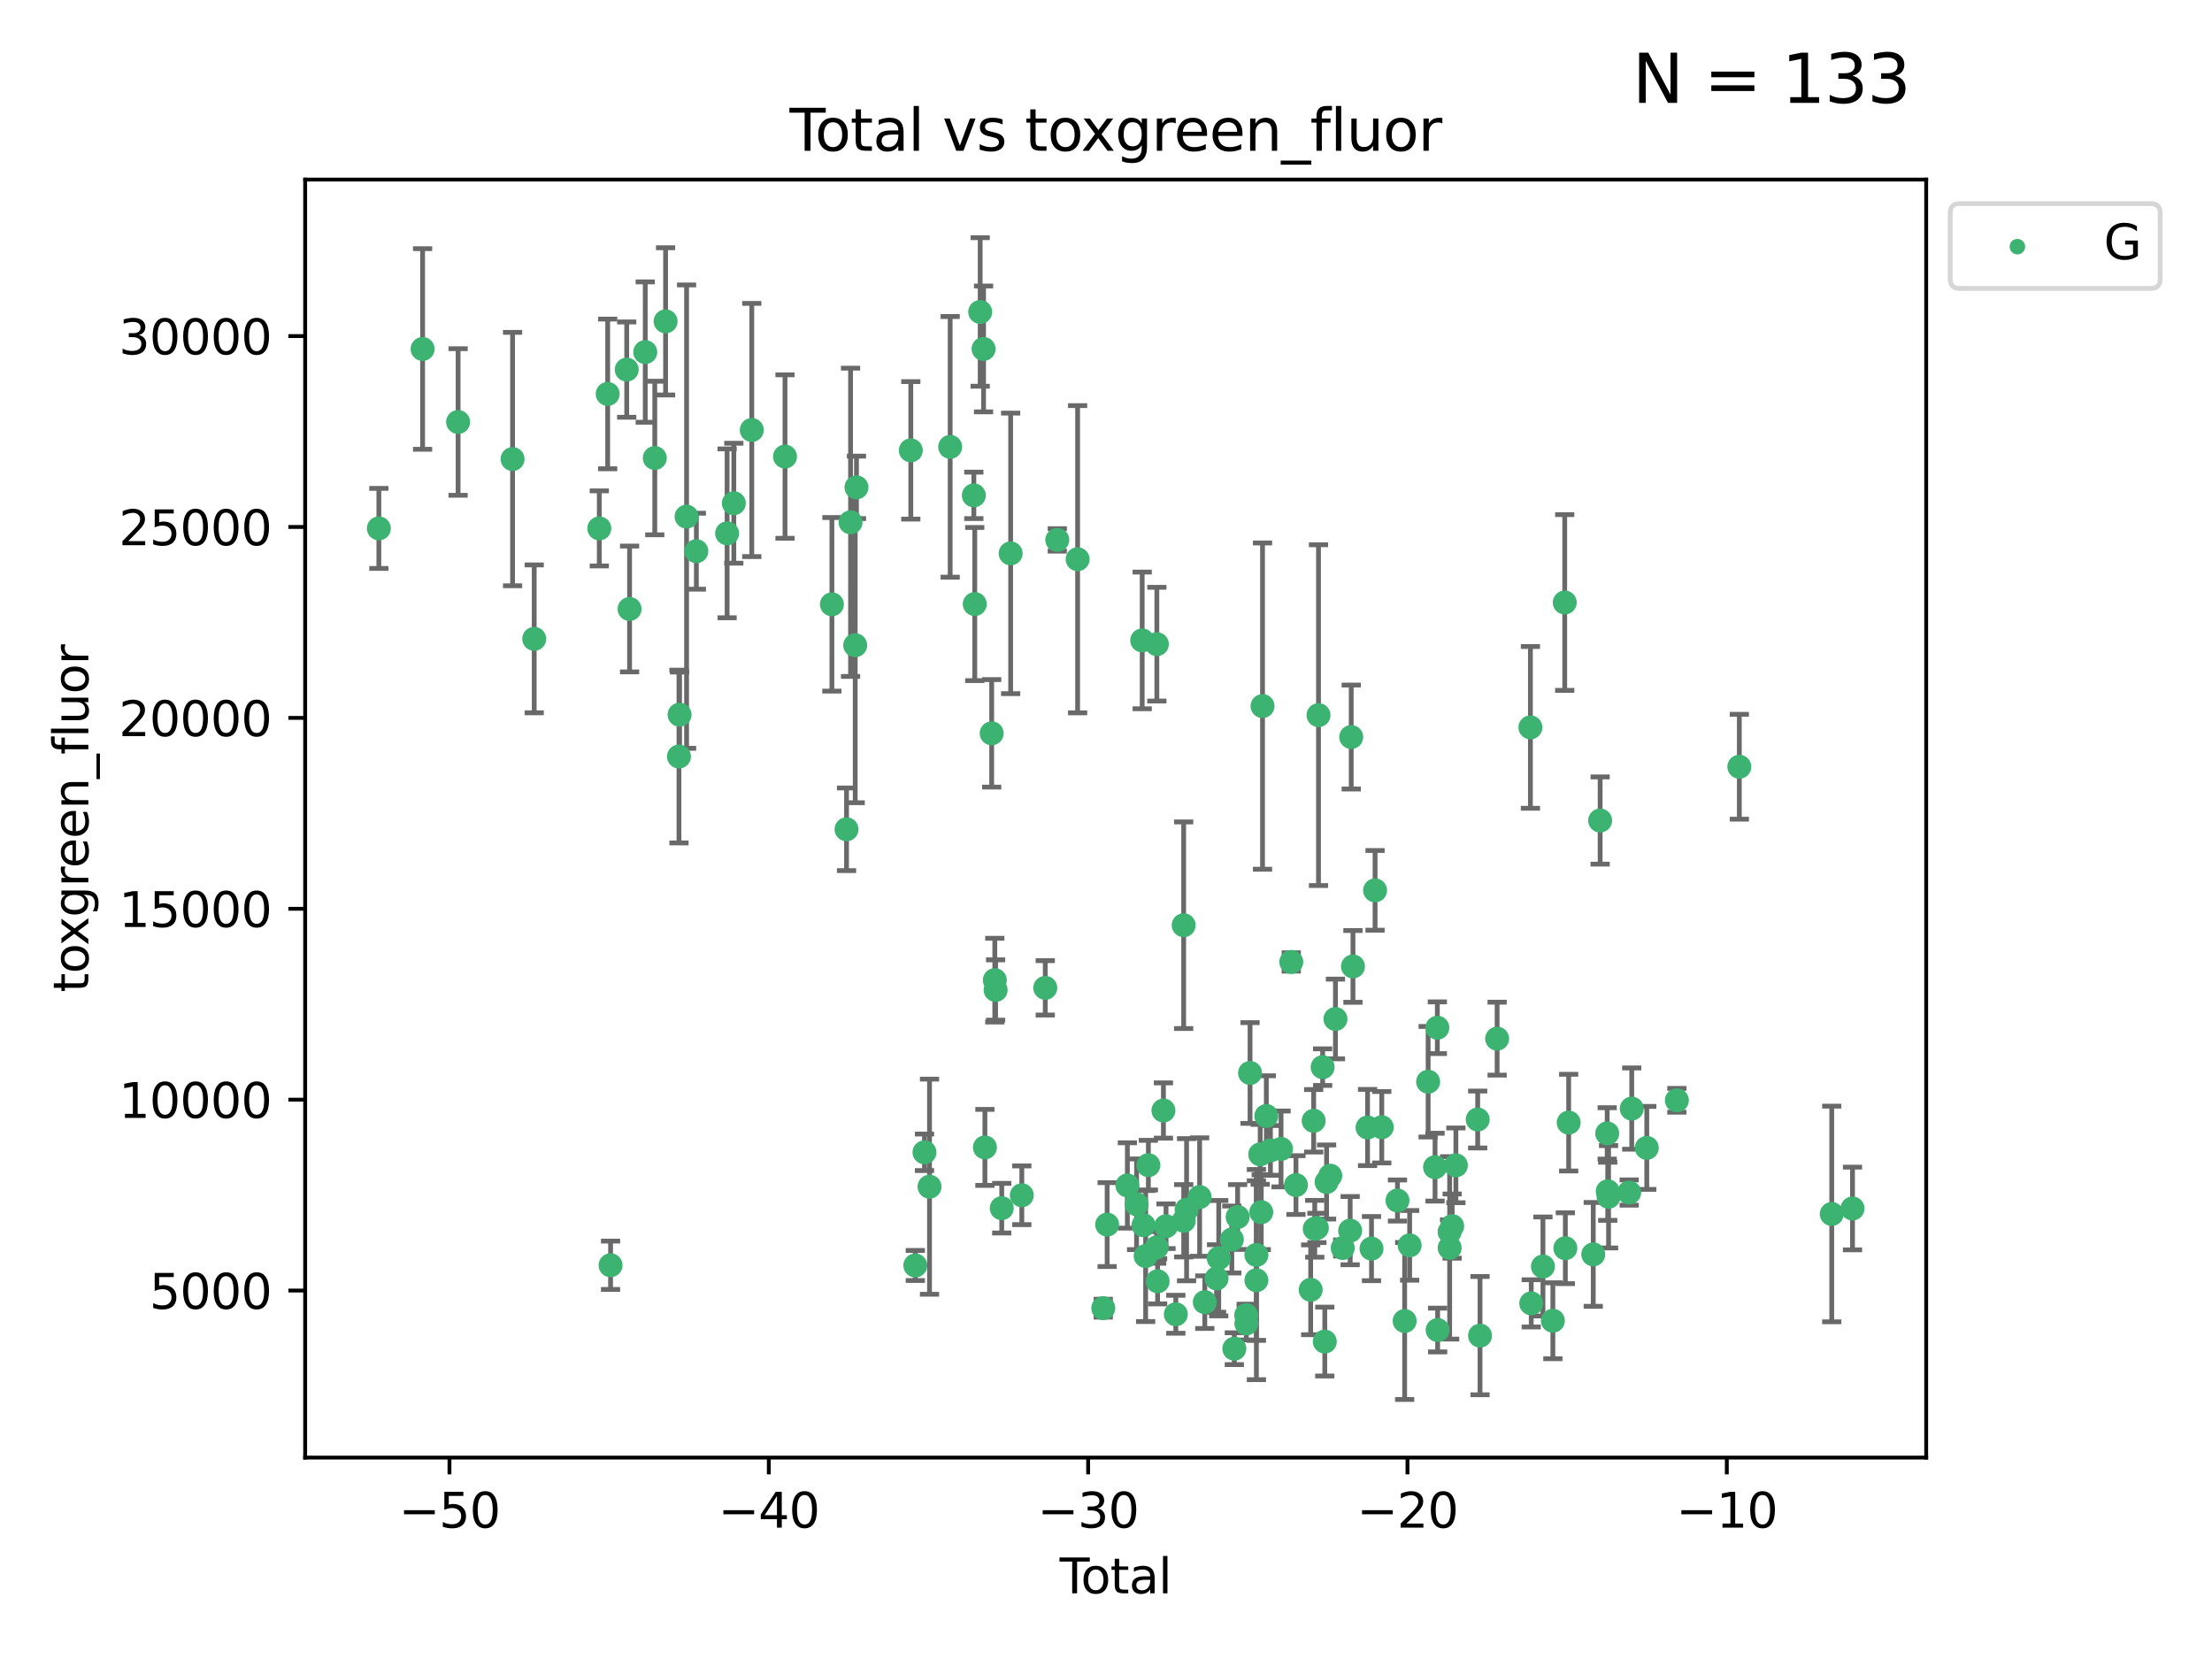 <?xml version="1.0" encoding="utf-8" standalone="no"?>
<!DOCTYPE svg PUBLIC "-//W3C//DTD SVG 1.1//EN"
  "http://www.w3.org/Graphics/SVG/1.1/DTD/svg11.dtd">
<svg xmlns:xlink="http://www.w3.org/1999/xlink" width="460.8pt" height="345.6pt" viewBox="0 0 460.8 345.6" xmlns="http://www.w3.org/2000/svg" version="1.1">
 <defs>
  <style type="text/css">*{stroke-linejoin: round; stroke-linecap: butt}</style>
 </defs>
 <g id="figure_1">
  <g id="patch_1">
   <path d="M 0 345.6 
L 460.8 345.6 
L 460.8 0 
L 0 0 
z
" style="fill: #ffffff"/>
  </g>
  <g id="axes_1">
   <g id="patch_2">
    <path d="M 63.571 303.64 
L 401.26 303.64 
L 401.26 37.411 
L 63.571 37.411 
z
" style="fill: #ffffff"/>
   </g>
   <g id="PathCollection_1">
    <defs>
     <path id="m4cddd93b54" d="M 0 1.118 
C 0.297 1.118 0.581 1 0.791 0.791 
C 1 0.581 1.118 0.297 1.118 0 
C 1.118 -0.297 1 -0.581 0.791 -0.791 
C 0.581 -1 0.297 -1.118 0 -1.118 
C -0.297 -1.118 -0.581 -1 -0.791 -0.791 
C -1 -0.581 -1.118 -0.297 -1.118 0 
C -1.118 0.297 -1 0.581 -0.791 0.791 
C -0.581 1 -0.297 1.118 0 1.118 
z
" style="stroke: #3cb371"/>
    </defs>
    <g clip-path="url(#pe469371d4b)">
     <use xlink:href="#m4cddd93b54" x="78.921" y="110.074" style="fill: #3cb371; stroke: #3cb371"/>
     <use xlink:href="#m4cddd93b54" x="88.034" y="72.698" style="fill: #3cb371; stroke: #3cb371"/>
     <use xlink:href="#m4cddd93b54" x="95.431" y="87.909" style="fill: #3cb371; stroke: #3cb371"/>
     <use xlink:href="#m4cddd93b54" x="106.779" y="95.63" style="fill: #3cb371; stroke: #3cb371"/>
     <use xlink:href="#m4cddd93b54" x="111.287" y="133.084" style="fill: #3cb371; stroke: #3cb371"/>
     <use xlink:href="#m4cddd93b54" x="124.844" y="110.076" style="fill: #3cb371; stroke: #3cb371"/>
     <use xlink:href="#m4cddd93b54" x="126.591" y="82.06" style="fill: #3cb371; stroke: #3cb371"/>
     <use xlink:href="#m4cddd93b54" x="127.192" y="263.577" style="fill: #3cb371; stroke: #3cb371"/>
     <use xlink:href="#m4cddd93b54" x="130.556" y="76.993" style="fill: #3cb371; stroke: #3cb371"/>
     <use xlink:href="#m4cddd93b54" x="131.152" y="126.862" style="fill: #3cb371; stroke: #3cb371"/>
     <use xlink:href="#m4cddd93b54" x="134.417" y="73.346" style="fill: #3cb371; stroke: #3cb371"/>
     <use xlink:href="#m4cddd93b54" x="136.403" y="95.413" style="fill: #3cb371; stroke: #3cb371"/>
     <use xlink:href="#m4cddd93b54" x="138.654" y="66.944" style="fill: #3cb371; stroke: #3cb371"/>
     <use xlink:href="#m4cddd93b54" x="141.442" y="157.6" style="fill: #3cb371; stroke: #3cb371"/>
     <use xlink:href="#m4cddd93b54" x="141.564" y="148.882" style="fill: #3cb371; stroke: #3cb371"/>
     <use xlink:href="#m4cddd93b54" x="143.025" y="107.623" style="fill: #3cb371; stroke: #3cb371"/>
     <use xlink:href="#m4cddd93b54" x="145.066" y="114.828" style="fill: #3cb371; stroke: #3cb371"/>
     <use xlink:href="#m4cddd93b54" x="151.469" y="111.104" style="fill: #3cb371; stroke: #3cb371"/>
     <use xlink:href="#m4cddd93b54" x="152.868" y="104.829" style="fill: #3cb371; stroke: #3cb371"/>
     <use xlink:href="#m4cddd93b54" x="156.61" y="89.577" style="fill: #3cb371; stroke: #3cb371"/>
     <use xlink:href="#m4cddd93b54" x="163.533" y="95.112" style="fill: #3cb371; stroke: #3cb371"/>
     <use xlink:href="#m4cddd93b54" x="173.299" y="125.895" style="fill: #3cb371; stroke: #3cb371"/>
     <use xlink:href="#m4cddd93b54" x="176.348" y="172.753" style="fill: #3cb371; stroke: #3cb371"/>
     <use xlink:href="#m4cddd93b54" x="177.187" y="108.804" style="fill: #3cb371; stroke: #3cb371"/>
     <use xlink:href="#m4cddd93b54" x="178.157" y="134.412" style="fill: #3cb371; stroke: #3cb371"/>
     <use xlink:href="#m4cddd93b54" x="178.418" y="101.527" style="fill: #3cb371; stroke: #3cb371"/>
     <use xlink:href="#m4cddd93b54" x="189.737" y="93.821" style="fill: #3cb371; stroke: #3cb371"/>
     <use xlink:href="#m4cddd93b54" x="190.676" y="263.623" style="fill: #3cb371; stroke: #3cb371"/>
     <use xlink:href="#m4cddd93b54" x="192.59" y="240.046" style="fill: #3cb371; stroke: #3cb371"/>
     <use xlink:href="#m4cddd93b54" x="193.635" y="247.209" style="fill: #3cb371; stroke: #3cb371"/>
     <use xlink:href="#m4cddd93b54" x="197.939" y="93.09" style="fill: #3cb371; stroke: #3cb371"/>
     <use xlink:href="#m4cddd93b54" x="202.868" y="103.191" style="fill: #3cb371; stroke: #3cb371"/>
     <use xlink:href="#m4cddd93b54" x="203.06" y="125.836" style="fill: #3cb371; stroke: #3cb371"/>
     <use xlink:href="#m4cddd93b54" x="204.192" y="64.985" style="fill: #3cb371; stroke: #3cb371"/>
     <use xlink:href="#m4cddd93b54" x="204.894" y="72.689" style="fill: #3cb371; stroke: #3cb371"/>
     <use xlink:href="#m4cddd93b54" x="205.174" y="239.025" style="fill: #3cb371; stroke: #3cb371"/>
     <use xlink:href="#m4cddd93b54" x="206.587" y="152.767" style="fill: #3cb371; stroke: #3cb371"/>
     <use xlink:href="#m4cddd93b54" x="207.235" y="204.181" style="fill: #3cb371; stroke: #3cb371"/>
     <use xlink:href="#m4cddd93b54" x="207.402" y="206.232" style="fill: #3cb371; stroke: #3cb371"/>
     <use xlink:href="#m4cddd93b54" x="208.68" y="251.685" style="fill: #3cb371; stroke: #3cb371"/>
     <use xlink:href="#m4cddd93b54" x="210.536" y="115.28" style="fill: #3cb371; stroke: #3cb371"/>
     <use xlink:href="#m4cddd93b54" x="212.862" y="248.998" style="fill: #3cb371; stroke: #3cb371"/>
     <use xlink:href="#m4cddd93b54" x="217.748" y="205.788" style="fill: #3cb371; stroke: #3cb371"/>
     <use xlink:href="#m4cddd93b54" x="220.251" y="112.471" style="fill: #3cb371; stroke: #3cb371"/>
     <use xlink:href="#m4cddd93b54" x="224.488" y="116.499" style="fill: #3cb371; stroke: #3cb371"/>
     <use xlink:href="#m4cddd93b54" x="229.827" y="272.516" style="fill: #3cb371; stroke: #3cb371"/>
     <use xlink:href="#m4cddd93b54" x="230.639" y="255.106" style="fill: #3cb371; stroke: #3cb371"/>
     <use xlink:href="#m4cddd93b54" x="234.853" y="246.948" style="fill: #3cb371; stroke: #3cb371"/>
     <use xlink:href="#m4cddd93b54" x="236.771" y="250.872" style="fill: #3cb371; stroke: #3cb371"/>
     <use xlink:href="#m4cddd93b54" x="237.939" y="133.409" style="fill: #3cb371; stroke: #3cb371"/>
     <use xlink:href="#m4cddd93b54" x="238.211" y="255.234" style="fill: #3cb371; stroke: #3cb371"/>
     <use xlink:href="#m4cddd93b54" x="238.66" y="261.655" style="fill: #3cb371; stroke: #3cb371"/>
     <use xlink:href="#m4cddd93b54" x="239.227" y="242.725" style="fill: #3cb371; stroke: #3cb371"/>
     <use xlink:href="#m4cddd93b54" x="240.951" y="259.862" style="fill: #3cb371; stroke: #3cb371"/>
     <use xlink:href="#m4cddd93b54" x="240.994" y="134.191" style="fill: #3cb371; stroke: #3cb371"/>
     <use xlink:href="#m4cddd93b54" x="241.154" y="266.917" style="fill: #3cb371; stroke: #3cb371"/>
     <use xlink:href="#m4cddd93b54" x="242.364" y="231.34" style="fill: #3cb371; stroke: #3cb371"/>
     <use xlink:href="#m4cddd93b54" x="242.905" y="255.446" style="fill: #3cb371; stroke: #3cb371"/>
     <use xlink:href="#m4cddd93b54" x="244.944" y="273.788" style="fill: #3cb371; stroke: #3cb371"/>
     <use xlink:href="#m4cddd93b54" x="246.579" y="192.741" style="fill: #3cb371; stroke: #3cb371"/>
     <use xlink:href="#m4cddd93b54" x="246.589" y="254.31" style="fill: #3cb371; stroke: #3cb371"/>
     <use xlink:href="#m4cddd93b54" x="247.187" y="252.002" style="fill: #3cb371; stroke: #3cb371"/>
     <use xlink:href="#m4cddd93b54" x="249.904" y="249.369" style="fill: #3cb371; stroke: #3cb371"/>
     <use xlink:href="#m4cddd93b54" x="250.982" y="271.263" style="fill: #3cb371; stroke: #3cb371"/>
     <use xlink:href="#m4cddd93b54" x="253.43" y="266.326" style="fill: #3cb371; stroke: #3cb371"/>
     <use xlink:href="#m4cddd93b54" x="253.886" y="262.105" style="fill: #3cb371; stroke: #3cb371"/>
     <use xlink:href="#m4cddd93b54" x="256.614" y="258.212" style="fill: #3cb371; stroke: #3cb371"/>
     <use xlink:href="#m4cddd93b54" x="257.133" y="280.956" style="fill: #3cb371; stroke: #3cb371"/>
     <use xlink:href="#m4cddd93b54" x="257.82" y="253.524" style="fill: #3cb371; stroke: #3cb371"/>
     <use xlink:href="#m4cddd93b54" x="259.608" y="273.977" style="fill: #3cb371; stroke: #3cb371"/>
     <use xlink:href="#m4cddd93b54" x="259.636" y="275.699" style="fill: #3cb371; stroke: #3cb371"/>
     <use xlink:href="#m4cddd93b54" x="260.408" y="223.522" style="fill: #3cb371; stroke: #3cb371"/>
     <use xlink:href="#m4cddd93b54" x="261.731" y="266.697" style="fill: #3cb371; stroke: #3cb371"/>
     <use xlink:href="#m4cddd93b54" x="261.732" y="261.422" style="fill: #3cb371; stroke: #3cb371"/>
     <use xlink:href="#m4cddd93b54" x="262.525" y="240.479" style="fill: #3cb371; stroke: #3cb371"/>
     <use xlink:href="#m4cddd93b54" x="262.741" y="252.52" style="fill: #3cb371; stroke: #3cb371"/>
     <use xlink:href="#m4cddd93b54" x="263.007" y="147.093" style="fill: #3cb371; stroke: #3cb371"/>
     <use xlink:href="#m4cddd93b54" x="263.801" y="232.481" style="fill: #3cb371; stroke: #3cb371"/>
     <use xlink:href="#m4cddd93b54" x="264.655" y="239.652" style="fill: #3cb371; stroke: #3cb371"/>
     <use xlink:href="#m4cddd93b54" x="266.864" y="239.347" style="fill: #3cb371; stroke: #3cb371"/>
     <use xlink:href="#m4cddd93b54" x="268.995" y="200.389" style="fill: #3cb371; stroke: #3cb371"/>
     <use xlink:href="#m4cddd93b54" x="269.974" y="246.872" style="fill: #3cb371; stroke: #3cb371"/>
     <use xlink:href="#m4cddd93b54" x="273.038" y="268.692" style="fill: #3cb371; stroke: #3cb371"/>
     <use xlink:href="#m4cddd93b54" x="273.661" y="233.481" style="fill: #3cb371; stroke: #3cb371"/>
     <use xlink:href="#m4cddd93b54" x="273.885" y="255.979" style="fill: #3cb371; stroke: #3cb371"/>
     <use xlink:href="#m4cddd93b54" x="274.332" y="255.798" style="fill: #3cb371; stroke: #3cb371"/>
     <use xlink:href="#m4cddd93b54" x="274.666" y="148.977" style="fill: #3cb371; stroke: #3cb371"/>
     <use xlink:href="#m4cddd93b54" x="275.53" y="222.306" style="fill: #3cb371; stroke: #3cb371"/>
     <use xlink:href="#m4cddd93b54" x="275.977" y="279.474" style="fill: #3cb371; stroke: #3cb371"/>
     <use xlink:href="#m4cddd93b54" x="276.351" y="246.235" style="fill: #3cb371; stroke: #3cb371"/>
     <use xlink:href="#m4cddd93b54" x="277.118" y="244.916" style="fill: #3cb371; stroke: #3cb371"/>
     <use xlink:href="#m4cddd93b54" x="278.2" y="212.273" style="fill: #3cb371; stroke: #3cb371"/>
     <use xlink:href="#m4cddd93b54" x="279.714" y="259.981" style="fill: #3cb371; stroke: #3cb371"/>
     <use xlink:href="#m4cddd93b54" x="281.262" y="256.366" style="fill: #3cb371; stroke: #3cb371"/>
     <use xlink:href="#m4cddd93b54" x="281.485" y="153.538" style="fill: #3cb371; stroke: #3cb371"/>
     <use xlink:href="#m4cddd93b54" x="281.846" y="201.325" style="fill: #3cb371; stroke: #3cb371"/>
     <use xlink:href="#m4cddd93b54" x="284.888" y="234.879" style="fill: #3cb371; stroke: #3cb371"/>
     <use xlink:href="#m4cddd93b54" x="285.709" y="260.109" style="fill: #3cb371; stroke: #3cb371"/>
     <use xlink:href="#m4cddd93b54" x="286.452" y="185.479" style="fill: #3cb371; stroke: #3cb371"/>
     <use xlink:href="#m4cddd93b54" x="287.849" y="234.823" style="fill: #3cb371; stroke: #3cb371"/>
     <use xlink:href="#m4cddd93b54" x="291.12" y="250.086" style="fill: #3cb371; stroke: #3cb371"/>
     <use xlink:href="#m4cddd93b54" x="292.616" y="275.187" style="fill: #3cb371; stroke: #3cb371"/>
     <use xlink:href="#m4cddd93b54" x="293.657" y="259.427" style="fill: #3cb371; stroke: #3cb371"/>
     <use xlink:href="#m4cddd93b54" x="297.507" y="225.345" style="fill: #3cb371; stroke: #3cb371"/>
     <use xlink:href="#m4cddd93b54" x="298.946" y="243.143" style="fill: #3cb371; stroke: #3cb371"/>
     <use xlink:href="#m4cddd93b54" x="299.425" y="214.095" style="fill: #3cb371; stroke: #3cb371"/>
     <use xlink:href="#m4cddd93b54" x="299.487" y="277.071" style="fill: #3cb371; stroke: #3cb371"/>
     <use xlink:href="#m4cddd93b54" x="301.976" y="256.643" style="fill: #3cb371; stroke: #3cb371"/>
     <use xlink:href="#m4cddd93b54" x="301.99" y="259.954" style="fill: #3cb371; stroke: #3cb371"/>
     <use xlink:href="#m4cddd93b54" x="302.514" y="255.42" style="fill: #3cb371; stroke: #3cb371"/>
     <use xlink:href="#m4cddd93b54" x="303.287" y="242.762" style="fill: #3cb371; stroke: #3cb371"/>
     <use xlink:href="#m4cddd93b54" x="307.829" y="233.214" style="fill: #3cb371; stroke: #3cb371"/>
     <use xlink:href="#m4cddd93b54" x="308.317" y="278.24" style="fill: #3cb371; stroke: #3cb371"/>
     <use xlink:href="#m4cddd93b54" x="311.88" y="216.371" style="fill: #3cb371; stroke: #3cb371"/>
     <use xlink:href="#m4cddd93b54" x="318.814" y="151.527" style="fill: #3cb371; stroke: #3cb371"/>
     <use xlink:href="#m4cddd93b54" x="318.983" y="271.516" style="fill: #3cb371; stroke: #3cb371"/>
     <use xlink:href="#m4cddd93b54" x="321.424" y="263.832" style="fill: #3cb371; stroke: #3cb371"/>
     <use xlink:href="#m4cddd93b54" x="323.49" y="275.135" style="fill: #3cb371; stroke: #3cb371"/>
     <use xlink:href="#m4cddd93b54" x="325.963" y="125.513" style="fill: #3cb371; stroke: #3cb371"/>
     <use xlink:href="#m4cddd93b54" x="326.092" y="260.029" style="fill: #3cb371; stroke: #3cb371"/>
     <use xlink:href="#m4cddd93b54" x="326.783" y="233.862" style="fill: #3cb371; stroke: #3cb371"/>
     <use xlink:href="#m4cddd93b54" x="331.904" y="261.313" style="fill: #3cb371; stroke: #3cb371"/>
     <use xlink:href="#m4cddd93b54" x="333.34" y="170.93" style="fill: #3cb371; stroke: #3cb371"/>
     <use xlink:href="#m4cddd93b54" x="334.808" y="236.105" style="fill: #3cb371; stroke: #3cb371"/>
     <use xlink:href="#m4cddd93b54" x="334.921" y="248.166" style="fill: #3cb371; stroke: #3cb371"/>
     <use xlink:href="#m4cddd93b54" x="335.094" y="249.308" style="fill: #3cb371; stroke: #3cb371"/>
     <use xlink:href="#m4cddd93b54" x="339.39" y="248.43" style="fill: #3cb371; stroke: #3cb371"/>
     <use xlink:href="#m4cddd93b54" x="339.921" y="230.939" style="fill: #3cb371; stroke: #3cb371"/>
     <use xlink:href="#m4cddd93b54" x="343.055" y="239.126" style="fill: #3cb371; stroke: #3cb371"/>
     <use xlink:href="#m4cddd93b54" x="349.323" y="229.213" style="fill: #3cb371; stroke: #3cb371"/>
     <use xlink:href="#m4cddd93b54" x="362.334" y="159.725" style="fill: #3cb371; stroke: #3cb371"/>
     <use xlink:href="#m4cddd93b54" x="381.585" y="252.891" style="fill: #3cb371; stroke: #3cb371"/>
     <use xlink:href="#m4cddd93b54" x="385.911" y="251.751" style="fill: #3cb371; stroke: #3cb371"/>
    </g>
   </g>
   <g id="matplotlib.axis_1">
    <g id="xtick_1">
     <g id="line2d_1">
      <defs>
       <path id="m7adbba5db1" d="M 0 0 
L 0 3.5 
" style="stroke: #000000; stroke-width: 0.8"/>
      </defs>
      <g>
       <use xlink:href="#m7adbba5db1" x="93.632" y="303.64" style="stroke: #000000; stroke-width: 0.8"/>
      </g>
     </g>
     <g id="text_1">
      <!-- −50 -->
      <g transform="translate(83.08 318.238)scale(0.1 -0.1)">
       <defs>
        <path id="DejaVuSans-2212" d="M 678 2272 
L 4684 2272 
L 4684 1741 
L 678 1741 
L 678 2272 
z
" transform="scale(0.016)"/>
        <path id="DejaVuSans-35" d="M 691 4666 
L 3169 4666 
L 3169 4134 
L 1269 4134 
L 1269 2991 
Q 1406 3038 1543 3061 
Q 1681 3084 1819 3084 
Q 2600 3084 3056 2656 
Q 3513 2228 3513 1497 
Q 3513 744 3044 326 
Q 2575 -91 1722 -91 
Q 1428 -91 1123 -41 
Q 819 9 494 109 
L 494 744 
Q 775 591 1075 516 
Q 1375 441 1709 441 
Q 2250 441 2565 725 
Q 2881 1009 2881 1497 
Q 2881 1984 2565 2268 
Q 2250 2553 1709 2553 
Q 1456 2553 1204 2497 
Q 953 2441 691 2322 
L 691 4666 
z
" transform="scale(0.016)"/>
        <path id="DejaVuSans-30" d="M 2034 4250 
Q 1547 4250 1301 3770 
Q 1056 3291 1056 2328 
Q 1056 1369 1301 889 
Q 1547 409 2034 409 
Q 2525 409 2770 889 
Q 3016 1369 3016 2328 
Q 3016 3291 2770 3770 
Q 2525 4250 2034 4250 
z
M 2034 4750 
Q 2819 4750 3233 4129 
Q 3647 3509 3647 2328 
Q 3647 1150 3233 529 
Q 2819 -91 2034 -91 
Q 1250 -91 836 529 
Q 422 1150 422 2328 
Q 422 3509 836 4129 
Q 1250 4750 2034 4750 
z
" transform="scale(0.016)"/>
       </defs>
       <use xlink:href="#DejaVuSans-2212"/>
       <use xlink:href="#DejaVuSans-35" x="83.789"/>
       <use xlink:href="#DejaVuSans-30" x="147.412"/>
      </g>
     </g>
    </g>
    <g id="xtick_2">
     <g id="line2d_2">
      <g>
       <use xlink:href="#m7adbba5db1" x="160.156" y="303.64" style="stroke: #000000; stroke-width: 0.8"/>
      </g>
     </g>
     <g id="text_2">
      <!-- −40 -->
      <g transform="translate(149.604 318.238)scale(0.1 -0.1)">
       <defs>
        <path id="DejaVuSans-34" d="M 2419 4116 
L 825 1625 
L 2419 1625 
L 2419 4116 
z
M 2253 4666 
L 3047 4666 
L 3047 1625 
L 3713 1625 
L 3713 1100 
L 3047 1100 
L 3047 0 
L 2419 0 
L 2419 1100 
L 313 1100 
L 313 1709 
L 2253 4666 
z
" transform="scale(0.016)"/>
       </defs>
       <use xlink:href="#DejaVuSans-2212"/>
       <use xlink:href="#DejaVuSans-34" x="83.789"/>
       <use xlink:href="#DejaVuSans-30" x="147.412"/>
      </g>
     </g>
    </g>
    <g id="xtick_3">
     <g id="line2d_3">
      <g>
       <use xlink:href="#m7adbba5db1" x="226.68" y="303.64" style="stroke: #000000; stroke-width: 0.8"/>
      </g>
     </g>
     <g id="text_3">
      <!-- −30 -->
      <g transform="translate(216.127 318.238)scale(0.1 -0.1)">
       <defs>
        <path id="DejaVuSans-33" d="M 2597 2516 
Q 3050 2419 3304 2112 
Q 3559 1806 3559 1356 
Q 3559 666 3084 287 
Q 2609 -91 1734 -91 
Q 1441 -91 1130 -33 
Q 819 25 488 141 
L 488 750 
Q 750 597 1062 519 
Q 1375 441 1716 441 
Q 2309 441 2620 675 
Q 2931 909 2931 1356 
Q 2931 1769 2642 2001 
Q 2353 2234 1838 2234 
L 1294 2234 
L 1294 2753 
L 1863 2753 
Q 2328 2753 2575 2939 
Q 2822 3125 2822 3475 
Q 2822 3834 2567 4026 
Q 2313 4219 1838 4219 
Q 1578 4219 1281 4162 
Q 984 4106 628 3988 
L 628 4550 
Q 988 4650 1302 4700 
Q 1616 4750 1894 4750 
Q 2613 4750 3031 4423 
Q 3450 4097 3450 3541 
Q 3450 3153 3228 2886 
Q 3006 2619 2597 2516 
z
" transform="scale(0.016)"/>
       </defs>
       <use xlink:href="#DejaVuSans-2212"/>
       <use xlink:href="#DejaVuSans-33" x="83.789"/>
       <use xlink:href="#DejaVuSans-30" x="147.412"/>
      </g>
     </g>
    </g>
    <g id="xtick_4">
     <g id="line2d_4">
      <g>
       <use xlink:href="#m7adbba5db1" x="293.203" y="303.64" style="stroke: #000000; stroke-width: 0.8"/>
      </g>
     </g>
     <g id="text_4">
      <!-- −20 -->
      <g transform="translate(282.651 318.238)scale(0.1 -0.1)">
       <defs>
        <path id="DejaVuSans-32" d="M 1228 531 
L 3431 531 
L 3431 0 
L 469 0 
L 469 531 
Q 828 903 1448 1529 
Q 2069 2156 2228 2338 
Q 2531 2678 2651 2914 
Q 2772 3150 2772 3378 
Q 2772 3750 2511 3984 
Q 2250 4219 1831 4219 
Q 1534 4219 1204 4116 
Q 875 4013 500 3803 
L 500 4441 
Q 881 4594 1212 4672 
Q 1544 4750 1819 4750 
Q 2544 4750 2975 4387 
Q 3406 4025 3406 3419 
Q 3406 3131 3298 2873 
Q 3191 2616 2906 2266 
Q 2828 2175 2409 1742 
Q 1991 1309 1228 531 
z
" transform="scale(0.016)"/>
       </defs>
       <use xlink:href="#DejaVuSans-2212"/>
       <use xlink:href="#DejaVuSans-32" x="83.789"/>
       <use xlink:href="#DejaVuSans-30" x="147.412"/>
      </g>
     </g>
    </g>
    <g id="xtick_5">
     <g id="line2d_5">
      <g>
       <use xlink:href="#m7adbba5db1" x="359.727" y="303.64" style="stroke: #000000; stroke-width: 0.8"/>
      </g>
     </g>
     <g id="text_5">
      <!-- −10 -->
      <g transform="translate(349.174 318.238)scale(0.1 -0.1)">
       <defs>
        <path id="DejaVuSans-31" d="M 794 531 
L 1825 531 
L 1825 4091 
L 703 3866 
L 703 4441 
L 1819 4666 
L 2450 4666 
L 2450 531 
L 3481 531 
L 3481 0 
L 794 0 
L 794 531 
z
" transform="scale(0.016)"/>
       </defs>
       <use xlink:href="#DejaVuSans-2212"/>
       <use xlink:href="#DejaVuSans-31" x="83.789"/>
       <use xlink:href="#DejaVuSans-30" x="147.412"/>
      </g>
     </g>
    </g>
    <g id="text_6">
     <!-- Total -->
     <g transform="translate(220.739 331.917)scale(0.1 -0.1)">
      <defs>
       <path id="DejaVuSans-54" d="M -19 4666 
L 3928 4666 
L 3928 4134 
L 2272 4134 
L 2272 0 
L 1638 0 
L 1638 4134 
L -19 4134 
L -19 4666 
z
" transform="scale(0.016)"/>
       <path id="DejaVuSans-6f" d="M 1959 3097 
Q 1497 3097 1228 2736 
Q 959 2375 959 1747 
Q 959 1119 1226 758 
Q 1494 397 1959 397 
Q 2419 397 2687 759 
Q 2956 1122 2956 1747 
Q 2956 2369 2687 2733 
Q 2419 3097 1959 3097 
z
M 1959 3584 
Q 2709 3584 3137 3096 
Q 3566 2609 3566 1747 
Q 3566 888 3137 398 
Q 2709 -91 1959 -91 
Q 1206 -91 779 398 
Q 353 888 353 1747 
Q 353 2609 779 3096 
Q 1206 3584 1959 3584 
z
" transform="scale(0.016)"/>
       <path id="DejaVuSans-74" d="M 1172 4494 
L 1172 3500 
L 2356 3500 
L 2356 3053 
L 1172 3053 
L 1172 1153 
Q 1172 725 1289 603 
Q 1406 481 1766 481 
L 2356 481 
L 2356 0 
L 1766 0 
Q 1100 0 847 248 
Q 594 497 594 1153 
L 594 3053 
L 172 3053 
L 172 3500 
L 594 3500 
L 594 4494 
L 1172 4494 
z
" transform="scale(0.016)"/>
       <path id="DejaVuSans-61" d="M 2194 1759 
Q 1497 1759 1228 1600 
Q 959 1441 959 1056 
Q 959 750 1161 570 
Q 1363 391 1709 391 
Q 2188 391 2477 730 
Q 2766 1069 2766 1631 
L 2766 1759 
L 2194 1759 
z
M 3341 1997 
L 3341 0 
L 2766 0 
L 2766 531 
Q 2569 213 2275 61 
Q 1981 -91 1556 -91 
Q 1019 -91 701 211 
Q 384 513 384 1019 
Q 384 1609 779 1909 
Q 1175 2209 1959 2209 
L 2766 2209 
L 2766 2266 
Q 2766 2663 2505 2880 
Q 2244 3097 1772 3097 
Q 1472 3097 1187 3025 
Q 903 2953 641 2809 
L 641 3341 
Q 956 3463 1253 3523 
Q 1550 3584 1831 3584 
Q 2591 3584 2966 3190 
Q 3341 2797 3341 1997 
z
" transform="scale(0.016)"/>
       <path id="DejaVuSans-6c" d="M 603 4863 
L 1178 4863 
L 1178 0 
L 603 0 
L 603 4863 
z
" transform="scale(0.016)"/>
      </defs>
      <use xlink:href="#DejaVuSans-54"/>
      <use xlink:href="#DejaVuSans-6f" x="44.084"/>
      <use xlink:href="#DejaVuSans-74" x="105.266"/>
      <use xlink:href="#DejaVuSans-61" x="144.475"/>
      <use xlink:href="#DejaVuSans-6c" x="205.754"/>
     </g>
    </g>
   </g>
   <g id="matplotlib.axis_2">
    <g id="ytick_1">
     <g id="line2d_6">
      <defs>
       <path id="mf7b5fe7431" d="M 0 0 
L -3.5 0 
" style="stroke: #000000; stroke-width: 0.8"/>
      </defs>
      <g>
       <use xlink:href="#mf7b5fe7431" x="63.571" y="268.846" style="stroke: #000000; stroke-width: 0.8"/>
      </g>
     </g>
     <g id="text_7">
      <!-- 5000 -->
      <g transform="translate(31.121 272.645)scale(0.1 -0.1)">
       <use xlink:href="#DejaVuSans-35"/>
       <use xlink:href="#DejaVuSans-30" x="63.623"/>
       <use xlink:href="#DejaVuSans-30" x="127.246"/>
       <use xlink:href="#DejaVuSans-30" x="190.869"/>
      </g>
     </g>
    </g>
    <g id="ytick_2">
     <g id="line2d_7">
      <g>
       <use xlink:href="#mf7b5fe7431" x="63.571" y="229.08" style="stroke: #000000; stroke-width: 0.8"/>
      </g>
     </g>
     <g id="text_8">
      <!-- 10000 -->
      <g transform="translate(24.759 232.879)scale(0.1 -0.1)">
       <use xlink:href="#DejaVuSans-31"/>
       <use xlink:href="#DejaVuSans-30" x="63.623"/>
       <use xlink:href="#DejaVuSans-30" x="127.246"/>
       <use xlink:href="#DejaVuSans-30" x="190.869"/>
       <use xlink:href="#DejaVuSans-30" x="254.492"/>
      </g>
     </g>
    </g>
    <g id="ytick_3">
     <g id="line2d_8">
      <g>
       <use xlink:href="#mf7b5fe7431" x="63.571" y="189.313" style="stroke: #000000; stroke-width: 0.8"/>
      </g>
     </g>
     <g id="text_9">
      <!-- 15000 -->
      <g transform="translate(24.759 193.112)scale(0.1 -0.1)">
       <use xlink:href="#DejaVuSans-31"/>
       <use xlink:href="#DejaVuSans-35" x="63.623"/>
       <use xlink:href="#DejaVuSans-30" x="127.246"/>
       <use xlink:href="#DejaVuSans-30" x="190.869"/>
       <use xlink:href="#DejaVuSans-30" x="254.492"/>
      </g>
     </g>
    </g>
    <g id="ytick_4">
     <g id="line2d_9">
      <g>
       <use xlink:href="#mf7b5fe7431" x="63.571" y="149.547" style="stroke: #000000; stroke-width: 0.8"/>
      </g>
     </g>
     <g id="text_10">
      <!-- 20000 -->
      <g transform="translate(24.759 153.346)scale(0.1 -0.1)">
       <use xlink:href="#DejaVuSans-32"/>
       <use xlink:href="#DejaVuSans-30" x="63.623"/>
       <use xlink:href="#DejaVuSans-30" x="127.246"/>
       <use xlink:href="#DejaVuSans-30" x="190.869"/>
       <use xlink:href="#DejaVuSans-30" x="254.492"/>
      </g>
     </g>
    </g>
    <g id="ytick_5">
     <g id="line2d_10">
      <g>
       <use xlink:href="#mf7b5fe7431" x="63.571" y="109.78" style="stroke: #000000; stroke-width: 0.8"/>
      </g>
     </g>
     <g id="text_11">
      <!-- 25000 -->
      <g transform="translate(24.759 113.579)scale(0.1 -0.1)">
       <use xlink:href="#DejaVuSans-32"/>
       <use xlink:href="#DejaVuSans-35" x="63.623"/>
       <use xlink:href="#DejaVuSans-30" x="127.246"/>
       <use xlink:href="#DejaVuSans-30" x="190.869"/>
       <use xlink:href="#DejaVuSans-30" x="254.492"/>
      </g>
     </g>
    </g>
    <g id="ytick_6">
     <g id="line2d_11">
      <g>
       <use xlink:href="#mf7b5fe7431" x="63.571" y="70.014" style="stroke: #000000; stroke-width: 0.8"/>
      </g>
     </g>
     <g id="text_12">
      <!-- 30000 -->
      <g transform="translate(24.759 73.813)scale(0.1 -0.1)">
       <use xlink:href="#DejaVuSans-33"/>
       <use xlink:href="#DejaVuSans-30" x="63.623"/>
       <use xlink:href="#DejaVuSans-30" x="127.246"/>
       <use xlink:href="#DejaVuSans-30" x="190.869"/>
       <use xlink:href="#DejaVuSans-30" x="254.492"/>
      </g>
     </g>
    </g>
    <g id="text_13">
     <!-- toxgreen_fluor -->
     <g transform="translate(18.401 206.72)rotate(-90)scale(0.1 -0.1)">
      <defs>
       <path id="DejaVuSans-78" d="M 3513 3500 
L 2247 1797 
L 3578 0 
L 2900 0 
L 1881 1375 
L 863 0 
L 184 0 
L 1544 1831 
L 300 3500 
L 978 3500 
L 1906 2253 
L 2834 3500 
L 3513 3500 
z
" transform="scale(0.016)"/>
       <path id="DejaVuSans-67" d="M 2906 1791 
Q 2906 2416 2648 2759 
Q 2391 3103 1925 3103 
Q 1463 3103 1205 2759 
Q 947 2416 947 1791 
Q 947 1169 1205 825 
Q 1463 481 1925 481 
Q 2391 481 2648 825 
Q 2906 1169 2906 1791 
z
M 3481 434 
Q 3481 -459 3084 -895 
Q 2688 -1331 1869 -1331 
Q 1566 -1331 1297 -1286 
Q 1028 -1241 775 -1147 
L 775 -588 
Q 1028 -725 1275 -790 
Q 1522 -856 1778 -856 
Q 2344 -856 2625 -561 
Q 2906 -266 2906 331 
L 2906 616 
Q 2728 306 2450 153 
Q 2172 0 1784 0 
Q 1141 0 747 490 
Q 353 981 353 1791 
Q 353 2603 747 3093 
Q 1141 3584 1784 3584 
Q 2172 3584 2450 3431 
Q 2728 3278 2906 2969 
L 2906 3500 
L 3481 3500 
L 3481 434 
z
" transform="scale(0.016)"/>
       <path id="DejaVuSans-72" d="M 2631 2963 
Q 2534 3019 2420 3045 
Q 2306 3072 2169 3072 
Q 1681 3072 1420 2755 
Q 1159 2438 1159 1844 
L 1159 0 
L 581 0 
L 581 3500 
L 1159 3500 
L 1159 2956 
Q 1341 3275 1631 3429 
Q 1922 3584 2338 3584 
Q 2397 3584 2469 3576 
Q 2541 3569 2628 3553 
L 2631 2963 
z
" transform="scale(0.016)"/>
       <path id="DejaVuSans-65" d="M 3597 1894 
L 3597 1613 
L 953 1613 
Q 991 1019 1311 708 
Q 1631 397 2203 397 
Q 2534 397 2845 478 
Q 3156 559 3463 722 
L 3463 178 
Q 3153 47 2828 -22 
Q 2503 -91 2169 -91 
Q 1331 -91 842 396 
Q 353 884 353 1716 
Q 353 2575 817 3079 
Q 1281 3584 2069 3584 
Q 2775 3584 3186 3129 
Q 3597 2675 3597 1894 
z
M 3022 2063 
Q 3016 2534 2758 2815 
Q 2500 3097 2075 3097 
Q 1594 3097 1305 2825 
Q 1016 2553 972 2059 
L 3022 2063 
z
" transform="scale(0.016)"/>
       <path id="DejaVuSans-6e" d="M 3513 2113 
L 3513 0 
L 2938 0 
L 2938 2094 
Q 2938 2591 2744 2837 
Q 2550 3084 2163 3084 
Q 1697 3084 1428 2787 
Q 1159 2491 1159 1978 
L 1159 0 
L 581 0 
L 581 3500 
L 1159 3500 
L 1159 2956 
Q 1366 3272 1645 3428 
Q 1925 3584 2291 3584 
Q 2894 3584 3203 3211 
Q 3513 2838 3513 2113 
z
" transform="scale(0.016)"/>
       <path id="DejaVuSans-5f" d="M 3263 -1063 
L 3263 -1509 
L -63 -1509 
L -63 -1063 
L 3263 -1063 
z
" transform="scale(0.016)"/>
       <path id="DejaVuSans-66" d="M 2375 4863 
L 2375 4384 
L 1825 4384 
Q 1516 4384 1395 4259 
Q 1275 4134 1275 3809 
L 1275 3500 
L 2222 3500 
L 2222 3053 
L 1275 3053 
L 1275 0 
L 697 0 
L 697 3053 
L 147 3053 
L 147 3500 
L 697 3500 
L 697 3744 
Q 697 4328 969 4595 
Q 1241 4863 1831 4863 
L 2375 4863 
z
" transform="scale(0.016)"/>
       <path id="DejaVuSans-75" d="M 544 1381 
L 544 3500 
L 1119 3500 
L 1119 1403 
Q 1119 906 1312 657 
Q 1506 409 1894 409 
Q 2359 409 2629 706 
Q 2900 1003 2900 1516 
L 2900 3500 
L 3475 3500 
L 3475 0 
L 2900 0 
L 2900 538 
Q 2691 219 2414 64 
Q 2138 -91 1772 -91 
Q 1169 -91 856 284 
Q 544 659 544 1381 
z
M 1991 3584 
L 1991 3584 
z
" transform="scale(0.016)"/>
      </defs>
      <use xlink:href="#DejaVuSans-74"/>
      <use xlink:href="#DejaVuSans-6f" x="39.209"/>
      <use xlink:href="#DejaVuSans-78" x="97.266"/>
      <use xlink:href="#DejaVuSans-67" x="156.445"/>
      <use xlink:href="#DejaVuSans-72" x="219.922"/>
      <use xlink:href="#DejaVuSans-65" x="258.785"/>
      <use xlink:href="#DejaVuSans-65" x="320.309"/>
      <use xlink:href="#DejaVuSans-6e" x="381.832"/>
      <use xlink:href="#DejaVuSans-5f" x="445.211"/>
      <use xlink:href="#DejaVuSans-66" x="495.211"/>
      <use xlink:href="#DejaVuSans-6c" x="530.416"/>
      <use xlink:href="#DejaVuSans-75" x="558.199"/>
      <use xlink:href="#DejaVuSans-6f" x="621.578"/>
      <use xlink:href="#DejaVuSans-72" x="682.76"/>
     </g>
    </g>
   </g>
   <g id="LineCollection_1">
    <path d="M 78.921 118.412 
L 78.921 101.736 
" clip-path="url(#pe469371d4b)" style="fill: none; stroke: #696969"/>
    <path d="M 88.034 93.593 
L 88.034 51.803 
" clip-path="url(#pe469371d4b)" style="fill: none; stroke: #696969"/>
    <path d="M 95.431 103.178 
L 95.431 72.64 
" clip-path="url(#pe469371d4b)" style="fill: none; stroke: #696969"/>
    <path d="M 106.779 122.022 
L 106.779 69.239 
" clip-path="url(#pe469371d4b)" style="fill: none; stroke: #696969"/>
    <path d="M 111.287 148.487 
L 111.287 117.682 
" clip-path="url(#pe469371d4b)" style="fill: none; stroke: #696969"/>
    <path d="M 124.844 117.894 
L 124.844 102.257 
" clip-path="url(#pe469371d4b)" style="fill: none; stroke: #696969"/>
    <path d="M 126.591 97.653 
L 126.591 66.468 
" clip-path="url(#pe469371d4b)" style="fill: none; stroke: #696969"/>
    <path d="M 127.192 268.608 
L 127.192 258.547 
" clip-path="url(#pe469371d4b)" style="fill: none; stroke: #696969"/>
    <path d="M 130.556 86.92 
L 130.556 67.067 
" clip-path="url(#pe469371d4b)" style="fill: none; stroke: #696969"/>
    <path d="M 131.152 139.968 
L 131.152 113.756 
" clip-path="url(#pe469371d4b)" style="fill: none; stroke: #696969"/>
    <path d="M 134.417 87.966 
L 134.417 58.725 
" clip-path="url(#pe469371d4b)" style="fill: none; stroke: #696969"/>
    <path d="M 136.403 111.409 
L 136.403 79.416 
" clip-path="url(#pe469371d4b)" style="fill: none; stroke: #696969"/>
    <path d="M 138.654 82.279 
L 138.654 51.61 
" clip-path="url(#pe469371d4b)" style="fill: none; stroke: #696969"/>
    <path d="M 141.442 175.594 
L 141.442 139.606 
" clip-path="url(#pe469371d4b)" style="fill: none; stroke: #696969"/>
    <path d="M 141.564 157.77 
L 141.564 139.995 
" clip-path="url(#pe469371d4b)" style="fill: none; stroke: #696969"/>
    <path d="M 143.025 155.886 
L 143.025 59.359 
" clip-path="url(#pe469371d4b)" style="fill: none; stroke: #696969"/>
    <path d="M 145.066 122.74 
L 145.066 106.916 
" clip-path="url(#pe469371d4b)" style="fill: none; stroke: #696969"/>
    <path d="M 151.469 128.692 
L 151.469 93.515 
" clip-path="url(#pe469371d4b)" style="fill: none; stroke: #696969"/>
    <path d="M 152.868 117.318 
L 152.868 92.34 
" clip-path="url(#pe469371d4b)" style="fill: none; stroke: #696969"/>
    <path d="M 156.61 115.951 
L 156.61 63.204 
" clip-path="url(#pe469371d4b)" style="fill: none; stroke: #696969"/>
    <path d="M 163.533 112.137 
L 163.533 78.087 
" clip-path="url(#pe469371d4b)" style="fill: none; stroke: #696969"/>
    <path d="M 173.299 143.976 
L 173.299 107.814 
" clip-path="url(#pe469371d4b)" style="fill: none; stroke: #696969"/>
    <path d="M 176.348 181.361 
L 176.348 164.146 
" clip-path="url(#pe469371d4b)" style="fill: none; stroke: #696969"/>
    <path d="M 177.187 140.914 
L 177.187 76.694 
" clip-path="url(#pe469371d4b)" style="fill: none; stroke: #696969"/>
    <path d="M 178.157 167.222 
L 178.157 101.601 
" clip-path="url(#pe469371d4b)" style="fill: none; stroke: #696969"/>
    <path d="M 178.418 108.029 
L 178.418 95.025 
" clip-path="url(#pe469371d4b)" style="fill: none; stroke: #696969"/>
    <path d="M 189.737 108.144 
L 189.737 79.498 
" clip-path="url(#pe469371d4b)" style="fill: none; stroke: #696969"/>
    <path d="M 190.676 266.753 
L 190.676 260.493 
" clip-path="url(#pe469371d4b)" style="fill: none; stroke: #696969"/>
    <path d="M 192.59 243.848 
L 192.59 236.244 
" clip-path="url(#pe469371d4b)" style="fill: none; stroke: #696969"/>
    <path d="M 193.635 269.616 
L 193.635 224.802 
" clip-path="url(#pe469371d4b)" style="fill: none; stroke: #696969"/>
    <path d="M 197.939 120.24 
L 197.939 65.939 
" clip-path="url(#pe469371d4b)" style="fill: none; stroke: #696969"/>
    <path d="M 202.868 108.03 
L 202.868 98.352 
" clip-path="url(#pe469371d4b)" style="fill: none; stroke: #696969"/>
    <path d="M 203.06 141.789 
L 203.06 109.884 
" clip-path="url(#pe469371d4b)" style="fill: none; stroke: #696969"/>
    <path d="M 204.192 80.457 
L 204.192 49.513 
" clip-path="url(#pe469371d4b)" style="fill: none; stroke: #696969"/>
    <path d="M 204.894 85.803 
L 204.894 59.575 
" clip-path="url(#pe469371d4b)" style="fill: none; stroke: #696969"/>
    <path d="M 205.174 246.941 
L 205.174 231.108 
" clip-path="url(#pe469371d4b)" style="fill: none; stroke: #696969"/>
    <path d="M 206.587 163.964 
L 206.587 141.571 
" clip-path="url(#pe469371d4b)" style="fill: none; stroke: #696969"/>
    <path d="M 207.235 212.904 
L 207.235 195.458 
" clip-path="url(#pe469371d4b)" style="fill: none; stroke: #696969"/>
    <path d="M 207.402 212.513 
L 207.402 199.951 
" clip-path="url(#pe469371d4b)" style="fill: none; stroke: #696969"/>
    <path d="M 208.68 256.855 
L 208.68 246.515 
" clip-path="url(#pe469371d4b)" style="fill: none; stroke: #696969"/>
    <path d="M 210.536 144.497 
L 210.536 86.063 
" clip-path="url(#pe469371d4b)" style="fill: none; stroke: #696969"/>
    <path d="M 212.862 255.11 
L 212.862 242.886 
" clip-path="url(#pe469371d4b)" style="fill: none; stroke: #696969"/>
    <path d="M 217.748 211.453 
L 217.748 200.123 
" clip-path="url(#pe469371d4b)" style="fill: none; stroke: #696969"/>
    <path d="M 220.251 114.814 
L 220.251 110.128 
" clip-path="url(#pe469371d4b)" style="fill: none; stroke: #696969"/>
    <path d="M 224.488 148.502 
L 224.488 84.496 
" clip-path="url(#pe469371d4b)" style="fill: none; stroke: #696969"/>
    <path d="M 229.827 274.386 
L 229.827 270.646 
" clip-path="url(#pe469371d4b)" style="fill: none; stroke: #696969"/>
    <path d="M 230.639 263.84 
L 230.639 246.371 
" clip-path="url(#pe469371d4b)" style="fill: none; stroke: #696969"/>
    <path d="M 234.853 255.838 
L 234.853 238.058 
" clip-path="url(#pe469371d4b)" style="fill: none; stroke: #696969"/>
    <path d="M 236.771 260.318 
L 236.771 241.427 
" clip-path="url(#pe469371d4b)" style="fill: none; stroke: #696969"/>
    <path d="M 237.939 147.647 
L 237.939 119.172 
" clip-path="url(#pe469371d4b)" style="fill: none; stroke: #696969"/>
    <path d="M 238.211 256.224 
L 238.211 254.245 
" clip-path="url(#pe469371d4b)" style="fill: none; stroke: #696969"/>
    <path d="M 238.66 275.299 
L 238.66 248.012 
" clip-path="url(#pe469371d4b)" style="fill: none; stroke: #696969"/>
    <path d="M 239.227 247.899 
L 239.227 237.55 
" clip-path="url(#pe469371d4b)" style="fill: none; stroke: #696969"/>
    <path d="M 240.951 263.159 
L 240.951 256.565 
" clip-path="url(#pe469371d4b)" style="fill: none; stroke: #696969"/>
    <path d="M 240.994 146.04 
L 240.994 122.343 
" clip-path="url(#pe469371d4b)" style="fill: none; stroke: #696969"/>
    <path d="M 241.154 271.627 
L 241.154 262.207 
" clip-path="url(#pe469371d4b)" style="fill: none; stroke: #696969"/>
    <path d="M 242.364 237.096 
L 242.364 225.585 
" clip-path="url(#pe469371d4b)" style="fill: none; stroke: #696969"/>
    <path d="M 242.905 260.094 
L 242.905 250.799 
" clip-path="url(#pe469371d4b)" style="fill: none; stroke: #696969"/>
    <path d="M 244.944 277.743 
L 244.944 269.832 
" clip-path="url(#pe469371d4b)" style="fill: none; stroke: #696969"/>
    <path d="M 246.579 214.261 
L 246.579 171.221 
" clip-path="url(#pe469371d4b)" style="fill: none; stroke: #696969"/>
    <path d="M 246.589 261.843 
L 246.589 246.777 
" clip-path="url(#pe469371d4b)" style="fill: none; stroke: #696969"/>
    <path d="M 247.187 266.809 
L 247.187 237.194 
" clip-path="url(#pe469371d4b)" style="fill: none; stroke: #696969"/>
    <path d="M 249.904 261.702 
L 249.904 237.035 
" clip-path="url(#pe469371d4b)" style="fill: none; stroke: #696969"/>
    <path d="M 250.982 276.744 
L 250.982 265.782 
" clip-path="url(#pe469371d4b)" style="fill: none; stroke: #696969"/>
    <path d="M 253.43 273.359 
L 253.43 259.294 
" clip-path="url(#pe469371d4b)" style="fill: none; stroke: #696969"/>
    <path d="M 253.886 274.124 
L 253.886 250.085 
" clip-path="url(#pe469371d4b)" style="fill: none; stroke: #696969"/>
    <path d="M 256.614 265.186 
L 256.614 251.238 
" clip-path="url(#pe469371d4b)" style="fill: none; stroke: #696969"/>
    <path d="M 257.133 284.27 
L 257.133 277.642 
" clip-path="url(#pe469371d4b)" style="fill: none; stroke: #696969"/>
    <path d="M 257.82 260.277 
L 257.82 246.771 
" clip-path="url(#pe469371d4b)" style="fill: none; stroke: #696969"/>
    <path d="M 259.608 276.272 
L 259.608 271.682 
" clip-path="url(#pe469371d4b)" style="fill: none; stroke: #696969"/>
    <path d="M 259.636 279.144 
L 259.636 272.254 
" clip-path="url(#pe469371d4b)" style="fill: none; stroke: #696969"/>
    <path d="M 260.408 234.015 
L 260.408 213.028 
" clip-path="url(#pe469371d4b)" style="fill: none; stroke: #696969"/>
    <path d="M 261.731 287.411 
L 261.731 245.983 
" clip-path="url(#pe469371d4b)" style="fill: none; stroke: #696969"/>
    <path d="M 261.732 279.219 
L 261.732 243.625 
" clip-path="url(#pe469371d4b)" style="fill: none; stroke: #696969"/>
    <path d="M 262.525 246.715 
L 262.525 234.244 
" clip-path="url(#pe469371d4b)" style="fill: none; stroke: #696969"/>
    <path d="M 262.741 260.311 
L 262.741 244.729 
" clip-path="url(#pe469371d4b)" style="fill: none; stroke: #696969"/>
    <path d="M 263.007 181.076 
L 263.007 113.11 
" clip-path="url(#pe469371d4b)" style="fill: none; stroke: #696969"/>
    <path d="M 263.801 240.863 
L 263.801 224.1 
" clip-path="url(#pe469371d4b)" style="fill: none; stroke: #696969"/>
    <path d="M 264.655 244.827 
L 264.655 234.477 
" clip-path="url(#pe469371d4b)" style="fill: none; stroke: #696969"/>
    <path d="M 266.864 247.248 
L 266.864 231.446 
" clip-path="url(#pe469371d4b)" style="fill: none; stroke: #696969"/>
    <path d="M 268.995 202.297 
L 268.995 198.481 
" clip-path="url(#pe469371d4b)" style="fill: none; stroke: #696969"/>
    <path d="M 269.974 252.988 
L 269.974 240.755 
" clip-path="url(#pe469371d4b)" style="fill: none; stroke: #696969"/>
    <path d="M 273.038 278.049 
L 273.038 259.335 
" clip-path="url(#pe469371d4b)" style="fill: none; stroke: #696969"/>
    <path d="M 273.661 239.989 
L 273.661 226.973 
" clip-path="url(#pe469371d4b)" style="fill: none; stroke: #696969"/>
    <path d="M 273.885 261.903 
L 273.885 250.056 
" clip-path="url(#pe469371d4b)" style="fill: none; stroke: #696969"/>
    <path d="M 274.332 258.854 
L 274.332 252.742 
" clip-path="url(#pe469371d4b)" style="fill: none; stroke: #696969"/>
    <path d="M 274.666 184.471 
L 274.666 113.484 
" clip-path="url(#pe469371d4b)" style="fill: none; stroke: #696969"/>
    <path d="M 275.53 226.119 
L 275.53 218.493 
" clip-path="url(#pe469371d4b)" style="fill: none; stroke: #696969"/>
    <path d="M 275.977 286.651 
L 275.977 272.297 
" clip-path="url(#pe469371d4b)" style="fill: none; stroke: #696969"/>
    <path d="M 276.351 253.953 
L 276.351 238.518 
" clip-path="url(#pe469371d4b)" style="fill: none; stroke: #696969"/>
    <path d="M 277.118 245.818 
L 277.118 244.013 
" clip-path="url(#pe469371d4b)" style="fill: none; stroke: #696969"/>
    <path d="M 278.2 220.579 
L 278.2 203.967 
" clip-path="url(#pe469371d4b)" style="fill: none; stroke: #696969"/>
    <path d="M 279.714 261.656 
L 279.714 258.307 
" clip-path="url(#pe469371d4b)" style="fill: none; stroke: #696969"/>
    <path d="M 281.262 263.472 
L 281.262 249.26 
" clip-path="url(#pe469371d4b)" style="fill: none; stroke: #696969"/>
    <path d="M 281.485 164.366 
L 281.485 142.709 
" clip-path="url(#pe469371d4b)" style="fill: none; stroke: #696969"/>
    <path d="M 281.846 208.798 
L 281.846 193.852 
" clip-path="url(#pe469371d4b)" style="fill: none; stroke: #696969"/>
    <path d="M 284.888 242.814 
L 284.888 226.943 
" clip-path="url(#pe469371d4b)" style="fill: none; stroke: #696969"/>
    <path d="M 285.709 266.794 
L 285.709 253.423 
" clip-path="url(#pe469371d4b)" style="fill: none; stroke: #696969"/>
    <path d="M 286.452 193.783 
L 286.452 177.174 
" clip-path="url(#pe469371d4b)" style="fill: none; stroke: #696969"/>
    <path d="M 287.849 242.265 
L 287.849 227.382 
" clip-path="url(#pe469371d4b)" style="fill: none; stroke: #696969"/>
    <path d="M 291.12 254.365 
L 291.12 245.807 
" clip-path="url(#pe469371d4b)" style="fill: none; stroke: #696969"/>
    <path d="M 292.616 291.539 
L 292.616 258.835 
" clip-path="url(#pe469371d4b)" style="fill: none; stroke: #696969"/>
    <path d="M 293.657 266.688 
L 293.657 252.167 
" clip-path="url(#pe469371d4b)" style="fill: none; stroke: #696969"/>
    <path d="M 297.507 236.859 
L 297.507 213.831 
" clip-path="url(#pe469371d4b)" style="fill: none; stroke: #696969"/>
    <path d="M 298.946 250.209 
L 298.946 236.078 
" clip-path="url(#pe469371d4b)" style="fill: none; stroke: #696969"/>
    <path d="M 299.425 219.478 
L 299.425 208.712 
" clip-path="url(#pe469371d4b)" style="fill: none; stroke: #696969"/>
    <path d="M 299.487 281.63 
L 299.487 272.513 
" clip-path="url(#pe469371d4b)" style="fill: none; stroke: #696969"/>
    <path d="M 301.976 259.18 
L 301.976 254.106 
" clip-path="url(#pe469371d4b)" style="fill: none; stroke: #696969"/>
    <path d="M 301.99 278.959 
L 301.99 240.949 
" clip-path="url(#pe469371d4b)" style="fill: none; stroke: #696969"/>
    <path d="M 302.514 262.113 
L 302.514 248.726 
" clip-path="url(#pe469371d4b)" style="fill: none; stroke: #696969"/>
    <path d="M 303.287 250.543 
L 303.287 234.981 
" clip-path="url(#pe469371d4b)" style="fill: none; stroke: #696969"/>
    <path d="M 307.829 239.145 
L 307.829 227.284 
" clip-path="url(#pe469371d4b)" style="fill: none; stroke: #696969"/>
    <path d="M 308.317 290.558 
L 308.317 265.922 
" clip-path="url(#pe469371d4b)" style="fill: none; stroke: #696969"/>
    <path d="M 311.88 223.967 
L 311.88 208.775 
" clip-path="url(#pe469371d4b)" style="fill: none; stroke: #696969"/>
    <path d="M 318.814 168.374 
L 318.814 134.681 
" clip-path="url(#pe469371d4b)" style="fill: none; stroke: #696969"/>
    <path d="M 318.983 276.433 
L 318.983 266.598 
" clip-path="url(#pe469371d4b)" style="fill: none; stroke: #696969"/>
    <path d="M 321.424 274.147 
L 321.424 253.517 
" clip-path="url(#pe469371d4b)" style="fill: none; stroke: #696969"/>
    <path d="M 323.49 283.046 
L 323.49 267.225 
" clip-path="url(#pe469371d4b)" style="fill: none; stroke: #696969"/>
    <path d="M 325.963 143.818 
L 325.963 107.208 
" clip-path="url(#pe469371d4b)" style="fill: none; stroke: #696969"/>
    <path d="M 326.092 267.408 
L 326.092 252.65 
" clip-path="url(#pe469371d4b)" style="fill: none; stroke: #696969"/>
    <path d="M 326.783 243.933 
L 326.783 223.791 
" clip-path="url(#pe469371d4b)" style="fill: none; stroke: #696969"/>
    <path d="M 331.904 272.128 
L 331.904 250.499 
" clip-path="url(#pe469371d4b)" style="fill: none; stroke: #696969"/>
    <path d="M 333.34 180.015 
L 333.34 161.844 
" clip-path="url(#pe469371d4b)" style="fill: none; stroke: #696969"/>
    <path d="M 334.808 241.452 
L 334.808 230.757 
" clip-path="url(#pe469371d4b)" style="fill: none; stroke: #696969"/>
    <path d="M 334.921 254.217 
L 334.921 242.116 
" clip-path="url(#pe469371d4b)" style="fill: none; stroke: #696969"/>
    <path d="M 335.094 259.97 
L 335.094 238.647 
" clip-path="url(#pe469371d4b)" style="fill: none; stroke: #696969"/>
    <path d="M 339.39 251.064 
L 339.39 245.795 
" clip-path="url(#pe469371d4b)" style="fill: none; stroke: #696969"/>
    <path d="M 339.921 239.404 
L 339.921 222.473 
" clip-path="url(#pe469371d4b)" style="fill: none; stroke: #696969"/>
    <path d="M 343.055 247.768 
L 343.055 230.484 
" clip-path="url(#pe469371d4b)" style="fill: none; stroke: #696969"/>
    <path d="M 349.323 231.695 
L 349.323 226.73 
" clip-path="url(#pe469371d4b)" style="fill: none; stroke: #696969"/>
    <path d="M 362.334 170.65 
L 362.334 148.8 
" clip-path="url(#pe469371d4b)" style="fill: none; stroke: #696969"/>
    <path d="M 381.585 275.352 
L 381.585 230.429 
" clip-path="url(#pe469371d4b)" style="fill: none; stroke: #696969"/>
    <path d="M 385.911 260.363 
L 385.911 243.138 
" clip-path="url(#pe469371d4b)" style="fill: none; stroke: #696969"/>
   </g>
   <g id="line2d_12">
    <defs>
     <path id="m92a588d89c" d="M 2 0 
L -2 -0 
" style="stroke: #696969"/>
    </defs>
    <g clip-path="url(#pe469371d4b)">
     <use xlink:href="#m92a588d89c" x="78.921" y="118.412" style="fill: #696969; stroke: #696969"/>
     <use xlink:href="#m92a588d89c" x="88.034" y="93.593" style="fill: #696969; stroke: #696969"/>
     <use xlink:href="#m92a588d89c" x="95.431" y="103.178" style="fill: #696969; stroke: #696969"/>
     <use xlink:href="#m92a588d89c" x="106.779" y="122.022" style="fill: #696969; stroke: #696969"/>
     <use xlink:href="#m92a588d89c" x="111.287" y="148.487" style="fill: #696969; stroke: #696969"/>
     <use xlink:href="#m92a588d89c" x="124.844" y="117.894" style="fill: #696969; stroke: #696969"/>
     <use xlink:href="#m92a588d89c" x="126.591" y="97.653" style="fill: #696969; stroke: #696969"/>
     <use xlink:href="#m92a588d89c" x="127.192" y="268.608" style="fill: #696969; stroke: #696969"/>
     <use xlink:href="#m92a588d89c" x="130.556" y="86.92" style="fill: #696969; stroke: #696969"/>
     <use xlink:href="#m92a588d89c" x="131.152" y="139.968" style="fill: #696969; stroke: #696969"/>
     <use xlink:href="#m92a588d89c" x="134.417" y="87.966" style="fill: #696969; stroke: #696969"/>
     <use xlink:href="#m92a588d89c" x="136.403" y="111.409" style="fill: #696969; stroke: #696969"/>
     <use xlink:href="#m92a588d89c" x="138.654" y="82.279" style="fill: #696969; stroke: #696969"/>
     <use xlink:href="#m92a588d89c" x="141.442" y="175.594" style="fill: #696969; stroke: #696969"/>
     <use xlink:href="#m92a588d89c" x="141.564" y="157.77" style="fill: #696969; stroke: #696969"/>
     <use xlink:href="#m92a588d89c" x="143.025" y="155.886" style="fill: #696969; stroke: #696969"/>
     <use xlink:href="#m92a588d89c" x="145.066" y="122.74" style="fill: #696969; stroke: #696969"/>
     <use xlink:href="#m92a588d89c" x="151.469" y="128.692" style="fill: #696969; stroke: #696969"/>
     <use xlink:href="#m92a588d89c" x="152.868" y="117.318" style="fill: #696969; stroke: #696969"/>
     <use xlink:href="#m92a588d89c" x="156.61" y="115.951" style="fill: #696969; stroke: #696969"/>
     <use xlink:href="#m92a588d89c" x="163.533" y="112.137" style="fill: #696969; stroke: #696969"/>
     <use xlink:href="#m92a588d89c" x="173.299" y="143.976" style="fill: #696969; stroke: #696969"/>
     <use xlink:href="#m92a588d89c" x="176.348" y="181.361" style="fill: #696969; stroke: #696969"/>
     <use xlink:href="#m92a588d89c" x="177.187" y="140.914" style="fill: #696969; stroke: #696969"/>
     <use xlink:href="#m92a588d89c" x="178.157" y="167.222" style="fill: #696969; stroke: #696969"/>
     <use xlink:href="#m92a588d89c" x="178.418" y="108.029" style="fill: #696969; stroke: #696969"/>
     <use xlink:href="#m92a588d89c" x="189.737" y="108.144" style="fill: #696969; stroke: #696969"/>
     <use xlink:href="#m92a588d89c" x="190.676" y="266.753" style="fill: #696969; stroke: #696969"/>
     <use xlink:href="#m92a588d89c" x="192.59" y="243.848" style="fill: #696969; stroke: #696969"/>
     <use xlink:href="#m92a588d89c" x="193.635" y="269.616" style="fill: #696969; stroke: #696969"/>
     <use xlink:href="#m92a588d89c" x="197.939" y="120.24" style="fill: #696969; stroke: #696969"/>
     <use xlink:href="#m92a588d89c" x="202.868" y="108.03" style="fill: #696969; stroke: #696969"/>
     <use xlink:href="#m92a588d89c" x="203.06" y="141.789" style="fill: #696969; stroke: #696969"/>
     <use xlink:href="#m92a588d89c" x="204.192" y="80.457" style="fill: #696969; stroke: #696969"/>
     <use xlink:href="#m92a588d89c" x="204.894" y="85.803" style="fill: #696969; stroke: #696969"/>
     <use xlink:href="#m92a588d89c" x="205.174" y="246.941" style="fill: #696969; stroke: #696969"/>
     <use xlink:href="#m92a588d89c" x="206.587" y="163.964" style="fill: #696969; stroke: #696969"/>
     <use xlink:href="#m92a588d89c" x="207.235" y="212.904" style="fill: #696969; stroke: #696969"/>
     <use xlink:href="#m92a588d89c" x="207.402" y="212.513" style="fill: #696969; stroke: #696969"/>
     <use xlink:href="#m92a588d89c" x="208.68" y="256.855" style="fill: #696969; stroke: #696969"/>
     <use xlink:href="#m92a588d89c" x="210.536" y="144.497" style="fill: #696969; stroke: #696969"/>
     <use xlink:href="#m92a588d89c" x="212.862" y="255.11" style="fill: #696969; stroke: #696969"/>
     <use xlink:href="#m92a588d89c" x="217.748" y="211.453" style="fill: #696969; stroke: #696969"/>
     <use xlink:href="#m92a588d89c" x="220.251" y="114.814" style="fill: #696969; stroke: #696969"/>
     <use xlink:href="#m92a588d89c" x="224.488" y="148.502" style="fill: #696969; stroke: #696969"/>
     <use xlink:href="#m92a588d89c" x="229.827" y="274.386" style="fill: #696969; stroke: #696969"/>
     <use xlink:href="#m92a588d89c" x="230.639" y="263.84" style="fill: #696969; stroke: #696969"/>
     <use xlink:href="#m92a588d89c" x="234.853" y="255.838" style="fill: #696969; stroke: #696969"/>
     <use xlink:href="#m92a588d89c" x="236.771" y="260.318" style="fill: #696969; stroke: #696969"/>
     <use xlink:href="#m92a588d89c" x="237.939" y="147.647" style="fill: #696969; stroke: #696969"/>
     <use xlink:href="#m92a588d89c" x="238.211" y="256.224" style="fill: #696969; stroke: #696969"/>
     <use xlink:href="#m92a588d89c" x="238.66" y="275.299" style="fill: #696969; stroke: #696969"/>
     <use xlink:href="#m92a588d89c" x="239.227" y="247.899" style="fill: #696969; stroke: #696969"/>
     <use xlink:href="#m92a588d89c" x="240.951" y="263.159" style="fill: #696969; stroke: #696969"/>
     <use xlink:href="#m92a588d89c" x="240.994" y="146.04" style="fill: #696969; stroke: #696969"/>
     <use xlink:href="#m92a588d89c" x="241.154" y="271.627" style="fill: #696969; stroke: #696969"/>
     <use xlink:href="#m92a588d89c" x="242.364" y="237.096" style="fill: #696969; stroke: #696969"/>
     <use xlink:href="#m92a588d89c" x="242.905" y="260.094" style="fill: #696969; stroke: #696969"/>
     <use xlink:href="#m92a588d89c" x="244.944" y="277.743" style="fill: #696969; stroke: #696969"/>
     <use xlink:href="#m92a588d89c" x="246.579" y="214.261" style="fill: #696969; stroke: #696969"/>
     <use xlink:href="#m92a588d89c" x="246.589" y="261.843" style="fill: #696969; stroke: #696969"/>
     <use xlink:href="#m92a588d89c" x="247.187" y="266.809" style="fill: #696969; stroke: #696969"/>
     <use xlink:href="#m92a588d89c" x="249.904" y="261.702" style="fill: #696969; stroke: #696969"/>
     <use xlink:href="#m92a588d89c" x="250.982" y="276.744" style="fill: #696969; stroke: #696969"/>
     <use xlink:href="#m92a588d89c" x="253.43" y="273.359" style="fill: #696969; stroke: #696969"/>
     <use xlink:href="#m92a588d89c" x="253.886" y="274.124" style="fill: #696969; stroke: #696969"/>
     <use xlink:href="#m92a588d89c" x="256.614" y="265.186" style="fill: #696969; stroke: #696969"/>
     <use xlink:href="#m92a588d89c" x="257.133" y="284.27" style="fill: #696969; stroke: #696969"/>
     <use xlink:href="#m92a588d89c" x="257.82" y="260.277" style="fill: #696969; stroke: #696969"/>
     <use xlink:href="#m92a588d89c" x="259.608" y="276.272" style="fill: #696969; stroke: #696969"/>
     <use xlink:href="#m92a588d89c" x="259.636" y="279.144" style="fill: #696969; stroke: #696969"/>
     <use xlink:href="#m92a588d89c" x="260.408" y="234.015" style="fill: #696969; stroke: #696969"/>
     <use xlink:href="#m92a588d89c" x="261.731" y="287.411" style="fill: #696969; stroke: #696969"/>
     <use xlink:href="#m92a588d89c" x="261.732" y="279.219" style="fill: #696969; stroke: #696969"/>
     <use xlink:href="#m92a588d89c" x="262.525" y="246.715" style="fill: #696969; stroke: #696969"/>
     <use xlink:href="#m92a588d89c" x="262.741" y="260.311" style="fill: #696969; stroke: #696969"/>
     <use xlink:href="#m92a588d89c" x="263.007" y="181.076" style="fill: #696969; stroke: #696969"/>
     <use xlink:href="#m92a588d89c" x="263.801" y="240.863" style="fill: #696969; stroke: #696969"/>
     <use xlink:href="#m92a588d89c" x="264.655" y="244.827" style="fill: #696969; stroke: #696969"/>
     <use xlink:href="#m92a588d89c" x="266.864" y="247.248" style="fill: #696969; stroke: #696969"/>
     <use xlink:href="#m92a588d89c" x="268.995" y="202.297" style="fill: #696969; stroke: #696969"/>
     <use xlink:href="#m92a588d89c" x="269.974" y="252.988" style="fill: #696969; stroke: #696969"/>
     <use xlink:href="#m92a588d89c" x="273.038" y="278.049" style="fill: #696969; stroke: #696969"/>
     <use xlink:href="#m92a588d89c" x="273.661" y="239.989" style="fill: #696969; stroke: #696969"/>
     <use xlink:href="#m92a588d89c" x="273.885" y="261.903" style="fill: #696969; stroke: #696969"/>
     <use xlink:href="#m92a588d89c" x="274.332" y="258.854" style="fill: #696969; stroke: #696969"/>
     <use xlink:href="#m92a588d89c" x="274.666" y="184.471" style="fill: #696969; stroke: #696969"/>
     <use xlink:href="#m92a588d89c" x="275.53" y="226.119" style="fill: #696969; stroke: #696969"/>
     <use xlink:href="#m92a588d89c" x="275.977" y="286.651" style="fill: #696969; stroke: #696969"/>
     <use xlink:href="#m92a588d89c" x="276.351" y="253.953" style="fill: #696969; stroke: #696969"/>
     <use xlink:href="#m92a588d89c" x="277.118" y="245.818" style="fill: #696969; stroke: #696969"/>
     <use xlink:href="#m92a588d89c" x="278.2" y="220.579" style="fill: #696969; stroke: #696969"/>
     <use xlink:href="#m92a588d89c" x="279.714" y="261.656" style="fill: #696969; stroke: #696969"/>
     <use xlink:href="#m92a588d89c" x="281.262" y="263.472" style="fill: #696969; stroke: #696969"/>
     <use xlink:href="#m92a588d89c" x="281.485" y="164.366" style="fill: #696969; stroke: #696969"/>
     <use xlink:href="#m92a588d89c" x="281.846" y="208.798" style="fill: #696969; stroke: #696969"/>
     <use xlink:href="#m92a588d89c" x="284.888" y="242.814" style="fill: #696969; stroke: #696969"/>
     <use xlink:href="#m92a588d89c" x="285.709" y="266.794" style="fill: #696969; stroke: #696969"/>
     <use xlink:href="#m92a588d89c" x="286.452" y="193.783" style="fill: #696969; stroke: #696969"/>
     <use xlink:href="#m92a588d89c" x="287.849" y="242.265" style="fill: #696969; stroke: #696969"/>
     <use xlink:href="#m92a588d89c" x="291.12" y="254.365" style="fill: #696969; stroke: #696969"/>
     <use xlink:href="#m92a588d89c" x="292.616" y="291.539" style="fill: #696969; stroke: #696969"/>
     <use xlink:href="#m92a588d89c" x="293.657" y="266.688" style="fill: #696969; stroke: #696969"/>
     <use xlink:href="#m92a588d89c" x="297.507" y="236.859" style="fill: #696969; stroke: #696969"/>
     <use xlink:href="#m92a588d89c" x="298.946" y="250.209" style="fill: #696969; stroke: #696969"/>
     <use xlink:href="#m92a588d89c" x="299.425" y="219.478" style="fill: #696969; stroke: #696969"/>
     <use xlink:href="#m92a588d89c" x="299.487" y="281.63" style="fill: #696969; stroke: #696969"/>
     <use xlink:href="#m92a588d89c" x="301.976" y="259.18" style="fill: #696969; stroke: #696969"/>
     <use xlink:href="#m92a588d89c" x="301.99" y="278.959" style="fill: #696969; stroke: #696969"/>
     <use xlink:href="#m92a588d89c" x="302.514" y="262.113" style="fill: #696969; stroke: #696969"/>
     <use xlink:href="#m92a588d89c" x="303.287" y="250.543" style="fill: #696969; stroke: #696969"/>
     <use xlink:href="#m92a588d89c" x="307.829" y="239.145" style="fill: #696969; stroke: #696969"/>
     <use xlink:href="#m92a588d89c" x="308.317" y="290.558" style="fill: #696969; stroke: #696969"/>
     <use xlink:href="#m92a588d89c" x="311.88" y="223.967" style="fill: #696969; stroke: #696969"/>
     <use xlink:href="#m92a588d89c" x="318.814" y="168.374" style="fill: #696969; stroke: #696969"/>
     <use xlink:href="#m92a588d89c" x="318.983" y="276.433" style="fill: #696969; stroke: #696969"/>
     <use xlink:href="#m92a588d89c" x="321.424" y="274.147" style="fill: #696969; stroke: #696969"/>
     <use xlink:href="#m92a588d89c" x="323.49" y="283.046" style="fill: #696969; stroke: #696969"/>
     <use xlink:href="#m92a588d89c" x="325.963" y="143.818" style="fill: #696969; stroke: #696969"/>
     <use xlink:href="#m92a588d89c" x="326.092" y="267.408" style="fill: #696969; stroke: #696969"/>
     <use xlink:href="#m92a588d89c" x="326.783" y="243.933" style="fill: #696969; stroke: #696969"/>
     <use xlink:href="#m92a588d89c" x="331.904" y="272.128" style="fill: #696969; stroke: #696969"/>
     <use xlink:href="#m92a588d89c" x="333.34" y="180.015" style="fill: #696969; stroke: #696969"/>
     <use xlink:href="#m92a588d89c" x="334.808" y="241.452" style="fill: #696969; stroke: #696969"/>
     <use xlink:href="#m92a588d89c" x="334.921" y="254.217" style="fill: #696969; stroke: #696969"/>
     <use xlink:href="#m92a588d89c" x="335.094" y="259.97" style="fill: #696969; stroke: #696969"/>
     <use xlink:href="#m92a588d89c" x="339.39" y="251.064" style="fill: #696969; stroke: #696969"/>
     <use xlink:href="#m92a588d89c" x="339.921" y="239.404" style="fill: #696969; stroke: #696969"/>
     <use xlink:href="#m92a588d89c" x="343.055" y="247.768" style="fill: #696969; stroke: #696969"/>
     <use xlink:href="#m92a588d89c" x="349.323" y="231.695" style="fill: #696969; stroke: #696969"/>
     <use xlink:href="#m92a588d89c" x="362.334" y="170.65" style="fill: #696969; stroke: #696969"/>
     <use xlink:href="#m92a588d89c" x="381.585" y="275.352" style="fill: #696969; stroke: #696969"/>
     <use xlink:href="#m92a588d89c" x="385.911" y="260.363" style="fill: #696969; stroke: #696969"/>
    </g>
   </g>
   <g id="line2d_13">
    <g clip-path="url(#pe469371d4b)">
     <use xlink:href="#m92a588d89c" x="78.921" y="101.736" style="fill: #696969; stroke: #696969"/>
     <use xlink:href="#m92a588d89c" x="88.034" y="51.803" style="fill: #696969; stroke: #696969"/>
     <use xlink:href="#m92a588d89c" x="95.431" y="72.64" style="fill: #696969; stroke: #696969"/>
     <use xlink:href="#m92a588d89c" x="106.779" y="69.239" style="fill: #696969; stroke: #696969"/>
     <use xlink:href="#m92a588d89c" x="111.287" y="117.682" style="fill: #696969; stroke: #696969"/>
     <use xlink:href="#m92a588d89c" x="124.844" y="102.257" style="fill: #696969; stroke: #696969"/>
     <use xlink:href="#m92a588d89c" x="126.591" y="66.468" style="fill: #696969; stroke: #696969"/>
     <use xlink:href="#m92a588d89c" x="127.192" y="258.547" style="fill: #696969; stroke: #696969"/>
     <use xlink:href="#m92a588d89c" x="130.556" y="67.067" style="fill: #696969; stroke: #696969"/>
     <use xlink:href="#m92a588d89c" x="131.152" y="113.756" style="fill: #696969; stroke: #696969"/>
     <use xlink:href="#m92a588d89c" x="134.417" y="58.725" style="fill: #696969; stroke: #696969"/>
     <use xlink:href="#m92a588d89c" x="136.403" y="79.416" style="fill: #696969; stroke: #696969"/>
     <use xlink:href="#m92a588d89c" x="138.654" y="51.61" style="fill: #696969; stroke: #696969"/>
     <use xlink:href="#m92a588d89c" x="141.442" y="139.606" style="fill: #696969; stroke: #696969"/>
     <use xlink:href="#m92a588d89c" x="141.564" y="139.995" style="fill: #696969; stroke: #696969"/>
     <use xlink:href="#m92a588d89c" x="143.025" y="59.359" style="fill: #696969; stroke: #696969"/>
     <use xlink:href="#m92a588d89c" x="145.066" y="106.916" style="fill: #696969; stroke: #696969"/>
     <use xlink:href="#m92a588d89c" x="151.469" y="93.515" style="fill: #696969; stroke: #696969"/>
     <use xlink:href="#m92a588d89c" x="152.868" y="92.34" style="fill: #696969; stroke: #696969"/>
     <use xlink:href="#m92a588d89c" x="156.61" y="63.204" style="fill: #696969; stroke: #696969"/>
     <use xlink:href="#m92a588d89c" x="163.533" y="78.087" style="fill: #696969; stroke: #696969"/>
     <use xlink:href="#m92a588d89c" x="173.299" y="107.814" style="fill: #696969; stroke: #696969"/>
     <use xlink:href="#m92a588d89c" x="176.348" y="164.146" style="fill: #696969; stroke: #696969"/>
     <use xlink:href="#m92a588d89c" x="177.187" y="76.694" style="fill: #696969; stroke: #696969"/>
     <use xlink:href="#m92a588d89c" x="178.157" y="101.601" style="fill: #696969; stroke: #696969"/>
     <use xlink:href="#m92a588d89c" x="178.418" y="95.025" style="fill: #696969; stroke: #696969"/>
     <use xlink:href="#m92a588d89c" x="189.737" y="79.498" style="fill: #696969; stroke: #696969"/>
     <use xlink:href="#m92a588d89c" x="190.676" y="260.493" style="fill: #696969; stroke: #696969"/>
     <use xlink:href="#m92a588d89c" x="192.59" y="236.244" style="fill: #696969; stroke: #696969"/>
     <use xlink:href="#m92a588d89c" x="193.635" y="224.802" style="fill: #696969; stroke: #696969"/>
     <use xlink:href="#m92a588d89c" x="197.939" y="65.939" style="fill: #696969; stroke: #696969"/>
     <use xlink:href="#m92a588d89c" x="202.868" y="98.352" style="fill: #696969; stroke: #696969"/>
     <use xlink:href="#m92a588d89c" x="203.06" y="109.884" style="fill: #696969; stroke: #696969"/>
     <use xlink:href="#m92a588d89c" x="204.192" y="49.513" style="fill: #696969; stroke: #696969"/>
     <use xlink:href="#m92a588d89c" x="204.894" y="59.575" style="fill: #696969; stroke: #696969"/>
     <use xlink:href="#m92a588d89c" x="205.174" y="231.108" style="fill: #696969; stroke: #696969"/>
     <use xlink:href="#m92a588d89c" x="206.587" y="141.571" style="fill: #696969; stroke: #696969"/>
     <use xlink:href="#m92a588d89c" x="207.235" y="195.458" style="fill: #696969; stroke: #696969"/>
     <use xlink:href="#m92a588d89c" x="207.402" y="199.951" style="fill: #696969; stroke: #696969"/>
     <use xlink:href="#m92a588d89c" x="208.68" y="246.515" style="fill: #696969; stroke: #696969"/>
     <use xlink:href="#m92a588d89c" x="210.536" y="86.063" style="fill: #696969; stroke: #696969"/>
     <use xlink:href="#m92a588d89c" x="212.862" y="242.886" style="fill: #696969; stroke: #696969"/>
     <use xlink:href="#m92a588d89c" x="217.748" y="200.123" style="fill: #696969; stroke: #696969"/>
     <use xlink:href="#m92a588d89c" x="220.251" y="110.128" style="fill: #696969; stroke: #696969"/>
     <use xlink:href="#m92a588d89c" x="224.488" y="84.496" style="fill: #696969; stroke: #696969"/>
     <use xlink:href="#m92a588d89c" x="229.827" y="270.646" style="fill: #696969; stroke: #696969"/>
     <use xlink:href="#m92a588d89c" x="230.639" y="246.371" style="fill: #696969; stroke: #696969"/>
     <use xlink:href="#m92a588d89c" x="234.853" y="238.058" style="fill: #696969; stroke: #696969"/>
     <use xlink:href="#m92a588d89c" x="236.771" y="241.427" style="fill: #696969; stroke: #696969"/>
     <use xlink:href="#m92a588d89c" x="237.939" y="119.172" style="fill: #696969; stroke: #696969"/>
     <use xlink:href="#m92a588d89c" x="238.211" y="254.245" style="fill: #696969; stroke: #696969"/>
     <use xlink:href="#m92a588d89c" x="238.66" y="248.012" style="fill: #696969; stroke: #696969"/>
     <use xlink:href="#m92a588d89c" x="239.227" y="237.55" style="fill: #696969; stroke: #696969"/>
     <use xlink:href="#m92a588d89c" x="240.951" y="256.565" style="fill: #696969; stroke: #696969"/>
     <use xlink:href="#m92a588d89c" x="240.994" y="122.343" style="fill: #696969; stroke: #696969"/>
     <use xlink:href="#m92a588d89c" x="241.154" y="262.207" style="fill: #696969; stroke: #696969"/>
     <use xlink:href="#m92a588d89c" x="242.364" y="225.585" style="fill: #696969; stroke: #696969"/>
     <use xlink:href="#m92a588d89c" x="242.905" y="250.799" style="fill: #696969; stroke: #696969"/>
     <use xlink:href="#m92a588d89c" x="244.944" y="269.832" style="fill: #696969; stroke: #696969"/>
     <use xlink:href="#m92a588d89c" x="246.579" y="171.221" style="fill: #696969; stroke: #696969"/>
     <use xlink:href="#m92a588d89c" x="246.589" y="246.777" style="fill: #696969; stroke: #696969"/>
     <use xlink:href="#m92a588d89c" x="247.187" y="237.194" style="fill: #696969; stroke: #696969"/>
     <use xlink:href="#m92a588d89c" x="249.904" y="237.035" style="fill: #696969; stroke: #696969"/>
     <use xlink:href="#m92a588d89c" x="250.982" y="265.782" style="fill: #696969; stroke: #696969"/>
     <use xlink:href="#m92a588d89c" x="253.43" y="259.294" style="fill: #696969; stroke: #696969"/>
     <use xlink:href="#m92a588d89c" x="253.886" y="250.085" style="fill: #696969; stroke: #696969"/>
     <use xlink:href="#m92a588d89c" x="256.614" y="251.238" style="fill: #696969; stroke: #696969"/>
     <use xlink:href="#m92a588d89c" x="257.133" y="277.642" style="fill: #696969; stroke: #696969"/>
     <use xlink:href="#m92a588d89c" x="257.82" y="246.771" style="fill: #696969; stroke: #696969"/>
     <use xlink:href="#m92a588d89c" x="259.608" y="271.682" style="fill: #696969; stroke: #696969"/>
     <use xlink:href="#m92a588d89c" x="259.636" y="272.254" style="fill: #696969; stroke: #696969"/>
     <use xlink:href="#m92a588d89c" x="260.408" y="213.028" style="fill: #696969; stroke: #696969"/>
     <use xlink:href="#m92a588d89c" x="261.731" y="245.983" style="fill: #696969; stroke: #696969"/>
     <use xlink:href="#m92a588d89c" x="261.732" y="243.625" style="fill: #696969; stroke: #696969"/>
     <use xlink:href="#m92a588d89c" x="262.525" y="234.244" style="fill: #696969; stroke: #696969"/>
     <use xlink:href="#m92a588d89c" x="262.741" y="244.729" style="fill: #696969; stroke: #696969"/>
     <use xlink:href="#m92a588d89c" x="263.007" y="113.11" style="fill: #696969; stroke: #696969"/>
     <use xlink:href="#m92a588d89c" x="263.801" y="224.1" style="fill: #696969; stroke: #696969"/>
     <use xlink:href="#m92a588d89c" x="264.655" y="234.477" style="fill: #696969; stroke: #696969"/>
     <use xlink:href="#m92a588d89c" x="266.864" y="231.446" style="fill: #696969; stroke: #696969"/>
     <use xlink:href="#m92a588d89c" x="268.995" y="198.481" style="fill: #696969; stroke: #696969"/>
     <use xlink:href="#m92a588d89c" x="269.974" y="240.755" style="fill: #696969; stroke: #696969"/>
     <use xlink:href="#m92a588d89c" x="273.038" y="259.335" style="fill: #696969; stroke: #696969"/>
     <use xlink:href="#m92a588d89c" x="273.661" y="226.973" style="fill: #696969; stroke: #696969"/>
     <use xlink:href="#m92a588d89c" x="273.885" y="250.056" style="fill: #696969; stroke: #696969"/>
     <use xlink:href="#m92a588d89c" x="274.332" y="252.742" style="fill: #696969; stroke: #696969"/>
     <use xlink:href="#m92a588d89c" x="274.666" y="113.484" style="fill: #696969; stroke: #696969"/>
     <use xlink:href="#m92a588d89c" x="275.53" y="218.493" style="fill: #696969; stroke: #696969"/>
     <use xlink:href="#m92a588d89c" x="275.977" y="272.297" style="fill: #696969; stroke: #696969"/>
     <use xlink:href="#m92a588d89c" x="276.351" y="238.518" style="fill: #696969; stroke: #696969"/>
     <use xlink:href="#m92a588d89c" x="277.118" y="244.013" style="fill: #696969; stroke: #696969"/>
     <use xlink:href="#m92a588d89c" x="278.2" y="203.967" style="fill: #696969; stroke: #696969"/>
     <use xlink:href="#m92a588d89c" x="279.714" y="258.307" style="fill: #696969; stroke: #696969"/>
     <use xlink:href="#m92a588d89c" x="281.262" y="249.26" style="fill: #696969; stroke: #696969"/>
     <use xlink:href="#m92a588d89c" x="281.485" y="142.709" style="fill: #696969; stroke: #696969"/>
     <use xlink:href="#m92a588d89c" x="281.846" y="193.852" style="fill: #696969; stroke: #696969"/>
     <use xlink:href="#m92a588d89c" x="284.888" y="226.943" style="fill: #696969; stroke: #696969"/>
     <use xlink:href="#m92a588d89c" x="285.709" y="253.423" style="fill: #696969; stroke: #696969"/>
     <use xlink:href="#m92a588d89c" x="286.452" y="177.174" style="fill: #696969; stroke: #696969"/>
     <use xlink:href="#m92a588d89c" x="287.849" y="227.382" style="fill: #696969; stroke: #696969"/>
     <use xlink:href="#m92a588d89c" x="291.12" y="245.807" style="fill: #696969; stroke: #696969"/>
     <use xlink:href="#m92a588d89c" x="292.616" y="258.835" style="fill: #696969; stroke: #696969"/>
     <use xlink:href="#m92a588d89c" x="293.657" y="252.167" style="fill: #696969; stroke: #696969"/>
     <use xlink:href="#m92a588d89c" x="297.507" y="213.831" style="fill: #696969; stroke: #696969"/>
     <use xlink:href="#m92a588d89c" x="298.946" y="236.078" style="fill: #696969; stroke: #696969"/>
     <use xlink:href="#m92a588d89c" x="299.425" y="208.712" style="fill: #696969; stroke: #696969"/>
     <use xlink:href="#m92a588d89c" x="299.487" y="272.513" style="fill: #696969; stroke: #696969"/>
     <use xlink:href="#m92a588d89c" x="301.976" y="254.106" style="fill: #696969; stroke: #696969"/>
     <use xlink:href="#m92a588d89c" x="301.99" y="240.949" style="fill: #696969; stroke: #696969"/>
     <use xlink:href="#m92a588d89c" x="302.514" y="248.726" style="fill: #696969; stroke: #696969"/>
     <use xlink:href="#m92a588d89c" x="303.287" y="234.981" style="fill: #696969; stroke: #696969"/>
     <use xlink:href="#m92a588d89c" x="307.829" y="227.284" style="fill: #696969; stroke: #696969"/>
     <use xlink:href="#m92a588d89c" x="308.317" y="265.922" style="fill: #696969; stroke: #696969"/>
     <use xlink:href="#m92a588d89c" x="311.88" y="208.775" style="fill: #696969; stroke: #696969"/>
     <use xlink:href="#m92a588d89c" x="318.814" y="134.681" style="fill: #696969; stroke: #696969"/>
     <use xlink:href="#m92a588d89c" x="318.983" y="266.598" style="fill: #696969; stroke: #696969"/>
     <use xlink:href="#m92a588d89c" x="321.424" y="253.517" style="fill: #696969; stroke: #696969"/>
     <use xlink:href="#m92a588d89c" x="323.49" y="267.225" style="fill: #696969; stroke: #696969"/>
     <use xlink:href="#m92a588d89c" x="325.963" y="107.208" style="fill: #696969; stroke: #696969"/>
     <use xlink:href="#m92a588d89c" x="326.092" y="252.65" style="fill: #696969; stroke: #696969"/>
     <use xlink:href="#m92a588d89c" x="326.783" y="223.791" style="fill: #696969; stroke: #696969"/>
     <use xlink:href="#m92a588d89c" x="331.904" y="250.499" style="fill: #696969; stroke: #696969"/>
     <use xlink:href="#m92a588d89c" x="333.34" y="161.844" style="fill: #696969; stroke: #696969"/>
     <use xlink:href="#m92a588d89c" x="334.808" y="230.757" style="fill: #696969; stroke: #696969"/>
     <use xlink:href="#m92a588d89c" x="334.921" y="242.116" style="fill: #696969; stroke: #696969"/>
     <use xlink:href="#m92a588d89c" x="335.094" y="238.647" style="fill: #696969; stroke: #696969"/>
     <use xlink:href="#m92a588d89c" x="339.39" y="245.795" style="fill: #696969; stroke: #696969"/>
     <use xlink:href="#m92a588d89c" x="339.921" y="222.473" style="fill: #696969; stroke: #696969"/>
     <use xlink:href="#m92a588d89c" x="343.055" y="230.484" style="fill: #696969; stroke: #696969"/>
     <use xlink:href="#m92a588d89c" x="349.323" y="226.73" style="fill: #696969; stroke: #696969"/>
     <use xlink:href="#m92a588d89c" x="362.334" y="148.8" style="fill: #696969; stroke: #696969"/>
     <use xlink:href="#m92a588d89c" x="381.585" y="230.429" style="fill: #696969; stroke: #696969"/>
     <use xlink:href="#m92a588d89c" x="385.911" y="243.138" style="fill: #696969; stroke: #696969"/>
    </g>
   </g>
   <g id="line2d_14">
    <defs>
     <path id="mf1303ca0cf" d="M 0 2 
C 0.53 2 1.039 1.789 1.414 1.414 
C 1.789 1.039 2 0.53 2 0 
C 2 -0.53 1.789 -1.039 1.414 -1.414 
C 1.039 -1.789 0.53 -2 0 -2 
C -0.53 -2 -1.039 -1.789 -1.414 -1.414 
C -1.789 -1.039 -2 -0.53 -2 0 
C -2 0.53 -1.789 1.039 -1.414 1.414 
C -1.039 1.789 -0.53 2 0 2 
z
" style="stroke: #3cb371"/>
    </defs>
    <g clip-path="url(#pe469371d4b)">
     <use xlink:href="#mf1303ca0cf" x="78.921" y="110.074" style="fill: #3cb371; stroke: #3cb371"/>
     <use xlink:href="#mf1303ca0cf" x="88.034" y="72.698" style="fill: #3cb371; stroke: #3cb371"/>
     <use xlink:href="#mf1303ca0cf" x="95.431" y="87.909" style="fill: #3cb371; stroke: #3cb371"/>
     <use xlink:href="#mf1303ca0cf" x="106.779" y="95.63" style="fill: #3cb371; stroke: #3cb371"/>
     <use xlink:href="#mf1303ca0cf" x="111.287" y="133.084" style="fill: #3cb371; stroke: #3cb371"/>
     <use xlink:href="#mf1303ca0cf" x="124.844" y="110.076" style="fill: #3cb371; stroke: #3cb371"/>
     <use xlink:href="#mf1303ca0cf" x="126.591" y="82.06" style="fill: #3cb371; stroke: #3cb371"/>
     <use xlink:href="#mf1303ca0cf" x="127.192" y="263.577" style="fill: #3cb371; stroke: #3cb371"/>
     <use xlink:href="#mf1303ca0cf" x="130.556" y="76.993" style="fill: #3cb371; stroke: #3cb371"/>
     <use xlink:href="#mf1303ca0cf" x="131.152" y="126.862" style="fill: #3cb371; stroke: #3cb371"/>
     <use xlink:href="#mf1303ca0cf" x="134.417" y="73.346" style="fill: #3cb371; stroke: #3cb371"/>
     <use xlink:href="#mf1303ca0cf" x="136.403" y="95.413" style="fill: #3cb371; stroke: #3cb371"/>
     <use xlink:href="#mf1303ca0cf" x="138.654" y="66.944" style="fill: #3cb371; stroke: #3cb371"/>
     <use xlink:href="#mf1303ca0cf" x="141.442" y="157.6" style="fill: #3cb371; stroke: #3cb371"/>
     <use xlink:href="#mf1303ca0cf" x="141.564" y="148.882" style="fill: #3cb371; stroke: #3cb371"/>
     <use xlink:href="#mf1303ca0cf" x="143.025" y="107.623" style="fill: #3cb371; stroke: #3cb371"/>
     <use xlink:href="#mf1303ca0cf" x="145.066" y="114.828" style="fill: #3cb371; stroke: #3cb371"/>
     <use xlink:href="#mf1303ca0cf" x="151.469" y="111.104" style="fill: #3cb371; stroke: #3cb371"/>
     <use xlink:href="#mf1303ca0cf" x="152.868" y="104.829" style="fill: #3cb371; stroke: #3cb371"/>
     <use xlink:href="#mf1303ca0cf" x="156.61" y="89.577" style="fill: #3cb371; stroke: #3cb371"/>
     <use xlink:href="#mf1303ca0cf" x="163.533" y="95.112" style="fill: #3cb371; stroke: #3cb371"/>
     <use xlink:href="#mf1303ca0cf" x="173.299" y="125.895" style="fill: #3cb371; stroke: #3cb371"/>
     <use xlink:href="#mf1303ca0cf" x="176.348" y="172.753" style="fill: #3cb371; stroke: #3cb371"/>
     <use xlink:href="#mf1303ca0cf" x="177.187" y="108.804" style="fill: #3cb371; stroke: #3cb371"/>
     <use xlink:href="#mf1303ca0cf" x="178.157" y="134.412" style="fill: #3cb371; stroke: #3cb371"/>
     <use xlink:href="#mf1303ca0cf" x="178.418" y="101.527" style="fill: #3cb371; stroke: #3cb371"/>
     <use xlink:href="#mf1303ca0cf" x="189.737" y="93.821" style="fill: #3cb371; stroke: #3cb371"/>
     <use xlink:href="#mf1303ca0cf" x="190.676" y="263.623" style="fill: #3cb371; stroke: #3cb371"/>
     <use xlink:href="#mf1303ca0cf" x="192.59" y="240.046" style="fill: #3cb371; stroke: #3cb371"/>
     <use xlink:href="#mf1303ca0cf" x="193.635" y="247.209" style="fill: #3cb371; stroke: #3cb371"/>
     <use xlink:href="#mf1303ca0cf" x="197.939" y="93.09" style="fill: #3cb371; stroke: #3cb371"/>
     <use xlink:href="#mf1303ca0cf" x="202.868" y="103.191" style="fill: #3cb371; stroke: #3cb371"/>
     <use xlink:href="#mf1303ca0cf" x="203.06" y="125.836" style="fill: #3cb371; stroke: #3cb371"/>
     <use xlink:href="#mf1303ca0cf" x="204.192" y="64.985" style="fill: #3cb371; stroke: #3cb371"/>
     <use xlink:href="#mf1303ca0cf" x="204.894" y="72.689" style="fill: #3cb371; stroke: #3cb371"/>
     <use xlink:href="#mf1303ca0cf" x="205.174" y="239.025" style="fill: #3cb371; stroke: #3cb371"/>
     <use xlink:href="#mf1303ca0cf" x="206.587" y="152.767" style="fill: #3cb371; stroke: #3cb371"/>
     <use xlink:href="#mf1303ca0cf" x="207.235" y="204.181" style="fill: #3cb371; stroke: #3cb371"/>
     <use xlink:href="#mf1303ca0cf" x="207.402" y="206.232" style="fill: #3cb371; stroke: #3cb371"/>
     <use xlink:href="#mf1303ca0cf" x="208.68" y="251.685" style="fill: #3cb371; stroke: #3cb371"/>
     <use xlink:href="#mf1303ca0cf" x="210.536" y="115.28" style="fill: #3cb371; stroke: #3cb371"/>
     <use xlink:href="#mf1303ca0cf" x="212.862" y="248.998" style="fill: #3cb371; stroke: #3cb371"/>
     <use xlink:href="#mf1303ca0cf" x="217.748" y="205.788" style="fill: #3cb371; stroke: #3cb371"/>
     <use xlink:href="#mf1303ca0cf" x="220.251" y="112.471" style="fill: #3cb371; stroke: #3cb371"/>
     <use xlink:href="#mf1303ca0cf" x="224.488" y="116.499" style="fill: #3cb371; stroke: #3cb371"/>
     <use xlink:href="#mf1303ca0cf" x="229.827" y="272.516" style="fill: #3cb371; stroke: #3cb371"/>
     <use xlink:href="#mf1303ca0cf" x="230.639" y="255.106" style="fill: #3cb371; stroke: #3cb371"/>
     <use xlink:href="#mf1303ca0cf" x="234.853" y="246.948" style="fill: #3cb371; stroke: #3cb371"/>
     <use xlink:href="#mf1303ca0cf" x="236.771" y="250.872" style="fill: #3cb371; stroke: #3cb371"/>
     <use xlink:href="#mf1303ca0cf" x="237.939" y="133.409" style="fill: #3cb371; stroke: #3cb371"/>
     <use xlink:href="#mf1303ca0cf" x="238.211" y="255.234" style="fill: #3cb371; stroke: #3cb371"/>
     <use xlink:href="#mf1303ca0cf" x="238.66" y="261.655" style="fill: #3cb371; stroke: #3cb371"/>
     <use xlink:href="#mf1303ca0cf" x="239.227" y="242.725" style="fill: #3cb371; stroke: #3cb371"/>
     <use xlink:href="#mf1303ca0cf" x="240.951" y="259.862" style="fill: #3cb371; stroke: #3cb371"/>
     <use xlink:href="#mf1303ca0cf" x="240.994" y="134.191" style="fill: #3cb371; stroke: #3cb371"/>
     <use xlink:href="#mf1303ca0cf" x="241.154" y="266.917" style="fill: #3cb371; stroke: #3cb371"/>
     <use xlink:href="#mf1303ca0cf" x="242.364" y="231.34" style="fill: #3cb371; stroke: #3cb371"/>
     <use xlink:href="#mf1303ca0cf" x="242.905" y="255.446" style="fill: #3cb371; stroke: #3cb371"/>
     <use xlink:href="#mf1303ca0cf" x="244.944" y="273.788" style="fill: #3cb371; stroke: #3cb371"/>
     <use xlink:href="#mf1303ca0cf" x="246.579" y="192.741" style="fill: #3cb371; stroke: #3cb371"/>
     <use xlink:href="#mf1303ca0cf" x="246.589" y="254.31" style="fill: #3cb371; stroke: #3cb371"/>
     <use xlink:href="#mf1303ca0cf" x="247.187" y="252.002" style="fill: #3cb371; stroke: #3cb371"/>
     <use xlink:href="#mf1303ca0cf" x="249.904" y="249.369" style="fill: #3cb371; stroke: #3cb371"/>
     <use xlink:href="#mf1303ca0cf" x="250.982" y="271.263" style="fill: #3cb371; stroke: #3cb371"/>
     <use xlink:href="#mf1303ca0cf" x="253.43" y="266.326" style="fill: #3cb371; stroke: #3cb371"/>
     <use xlink:href="#mf1303ca0cf" x="253.886" y="262.105" style="fill: #3cb371; stroke: #3cb371"/>
     <use xlink:href="#mf1303ca0cf" x="256.614" y="258.212" style="fill: #3cb371; stroke: #3cb371"/>
     <use xlink:href="#mf1303ca0cf" x="257.133" y="280.956" style="fill: #3cb371; stroke: #3cb371"/>
     <use xlink:href="#mf1303ca0cf" x="257.82" y="253.524" style="fill: #3cb371; stroke: #3cb371"/>
     <use xlink:href="#mf1303ca0cf" x="259.608" y="273.977" style="fill: #3cb371; stroke: #3cb371"/>
     <use xlink:href="#mf1303ca0cf" x="259.636" y="275.699" style="fill: #3cb371; stroke: #3cb371"/>
     <use xlink:href="#mf1303ca0cf" x="260.408" y="223.522" style="fill: #3cb371; stroke: #3cb371"/>
     <use xlink:href="#mf1303ca0cf" x="261.731" y="266.697" style="fill: #3cb371; stroke: #3cb371"/>
     <use xlink:href="#mf1303ca0cf" x="261.732" y="261.422" style="fill: #3cb371; stroke: #3cb371"/>
     <use xlink:href="#mf1303ca0cf" x="262.525" y="240.479" style="fill: #3cb371; stroke: #3cb371"/>
     <use xlink:href="#mf1303ca0cf" x="262.741" y="252.52" style="fill: #3cb371; stroke: #3cb371"/>
     <use xlink:href="#mf1303ca0cf" x="263.007" y="147.093" style="fill: #3cb371; stroke: #3cb371"/>
     <use xlink:href="#mf1303ca0cf" x="263.801" y="232.481" style="fill: #3cb371; stroke: #3cb371"/>
     <use xlink:href="#mf1303ca0cf" x="264.655" y="239.652" style="fill: #3cb371; stroke: #3cb371"/>
     <use xlink:href="#mf1303ca0cf" x="266.864" y="239.347" style="fill: #3cb371; stroke: #3cb371"/>
     <use xlink:href="#mf1303ca0cf" x="268.995" y="200.389" style="fill: #3cb371; stroke: #3cb371"/>
     <use xlink:href="#mf1303ca0cf" x="269.974" y="246.872" style="fill: #3cb371; stroke: #3cb371"/>
     <use xlink:href="#mf1303ca0cf" x="273.038" y="268.692" style="fill: #3cb371; stroke: #3cb371"/>
     <use xlink:href="#mf1303ca0cf" x="273.661" y="233.481" style="fill: #3cb371; stroke: #3cb371"/>
     <use xlink:href="#mf1303ca0cf" x="273.885" y="255.979" style="fill: #3cb371; stroke: #3cb371"/>
     <use xlink:href="#mf1303ca0cf" x="274.332" y="255.798" style="fill: #3cb371; stroke: #3cb371"/>
     <use xlink:href="#mf1303ca0cf" x="274.666" y="148.977" style="fill: #3cb371; stroke: #3cb371"/>
     <use xlink:href="#mf1303ca0cf" x="275.53" y="222.306" style="fill: #3cb371; stroke: #3cb371"/>
     <use xlink:href="#mf1303ca0cf" x="275.977" y="279.474" style="fill: #3cb371; stroke: #3cb371"/>
     <use xlink:href="#mf1303ca0cf" x="276.351" y="246.235" style="fill: #3cb371; stroke: #3cb371"/>
     <use xlink:href="#mf1303ca0cf" x="277.118" y="244.916" style="fill: #3cb371; stroke: #3cb371"/>
     <use xlink:href="#mf1303ca0cf" x="278.2" y="212.273" style="fill: #3cb371; stroke: #3cb371"/>
     <use xlink:href="#mf1303ca0cf" x="279.714" y="259.981" style="fill: #3cb371; stroke: #3cb371"/>
     <use xlink:href="#mf1303ca0cf" x="281.262" y="256.366" style="fill: #3cb371; stroke: #3cb371"/>
     <use xlink:href="#mf1303ca0cf" x="281.485" y="153.538" style="fill: #3cb371; stroke: #3cb371"/>
     <use xlink:href="#mf1303ca0cf" x="281.846" y="201.325" style="fill: #3cb371; stroke: #3cb371"/>
     <use xlink:href="#mf1303ca0cf" x="284.888" y="234.879" style="fill: #3cb371; stroke: #3cb371"/>
     <use xlink:href="#mf1303ca0cf" x="285.709" y="260.109" style="fill: #3cb371; stroke: #3cb371"/>
     <use xlink:href="#mf1303ca0cf" x="286.452" y="185.479" style="fill: #3cb371; stroke: #3cb371"/>
     <use xlink:href="#mf1303ca0cf" x="287.849" y="234.823" style="fill: #3cb371; stroke: #3cb371"/>
     <use xlink:href="#mf1303ca0cf" x="291.12" y="250.086" style="fill: #3cb371; stroke: #3cb371"/>
     <use xlink:href="#mf1303ca0cf" x="292.616" y="275.187" style="fill: #3cb371; stroke: #3cb371"/>
     <use xlink:href="#mf1303ca0cf" x="293.657" y="259.427" style="fill: #3cb371; stroke: #3cb371"/>
     <use xlink:href="#mf1303ca0cf" x="297.507" y="225.345" style="fill: #3cb371; stroke: #3cb371"/>
     <use xlink:href="#mf1303ca0cf" x="298.946" y="243.143" style="fill: #3cb371; stroke: #3cb371"/>
     <use xlink:href="#mf1303ca0cf" x="299.425" y="214.095" style="fill: #3cb371; stroke: #3cb371"/>
     <use xlink:href="#mf1303ca0cf" x="299.487" y="277.071" style="fill: #3cb371; stroke: #3cb371"/>
     <use xlink:href="#mf1303ca0cf" x="301.976" y="256.643" style="fill: #3cb371; stroke: #3cb371"/>
     <use xlink:href="#mf1303ca0cf" x="301.99" y="259.954" style="fill: #3cb371; stroke: #3cb371"/>
     <use xlink:href="#mf1303ca0cf" x="302.514" y="255.42" style="fill: #3cb371; stroke: #3cb371"/>
     <use xlink:href="#mf1303ca0cf" x="303.287" y="242.762" style="fill: #3cb371; stroke: #3cb371"/>
     <use xlink:href="#mf1303ca0cf" x="307.829" y="233.214" style="fill: #3cb371; stroke: #3cb371"/>
     <use xlink:href="#mf1303ca0cf" x="308.317" y="278.24" style="fill: #3cb371; stroke: #3cb371"/>
     <use xlink:href="#mf1303ca0cf" x="311.88" y="216.371" style="fill: #3cb371; stroke: #3cb371"/>
     <use xlink:href="#mf1303ca0cf" x="318.814" y="151.527" style="fill: #3cb371; stroke: #3cb371"/>
     <use xlink:href="#mf1303ca0cf" x="318.983" y="271.516" style="fill: #3cb371; stroke: #3cb371"/>
     <use xlink:href="#mf1303ca0cf" x="321.424" y="263.832" style="fill: #3cb371; stroke: #3cb371"/>
     <use xlink:href="#mf1303ca0cf" x="323.49" y="275.135" style="fill: #3cb371; stroke: #3cb371"/>
     <use xlink:href="#mf1303ca0cf" x="325.963" y="125.513" style="fill: #3cb371; stroke: #3cb371"/>
     <use xlink:href="#mf1303ca0cf" x="326.092" y="260.029" style="fill: #3cb371; stroke: #3cb371"/>
     <use xlink:href="#mf1303ca0cf" x="326.783" y="233.862" style="fill: #3cb371; stroke: #3cb371"/>
     <use xlink:href="#mf1303ca0cf" x="331.904" y="261.313" style="fill: #3cb371; stroke: #3cb371"/>
     <use xlink:href="#mf1303ca0cf" x="333.34" y="170.93" style="fill: #3cb371; stroke: #3cb371"/>
     <use xlink:href="#mf1303ca0cf" x="334.808" y="236.105" style="fill: #3cb371; stroke: #3cb371"/>
     <use xlink:href="#mf1303ca0cf" x="334.921" y="248.166" style="fill: #3cb371; stroke: #3cb371"/>
     <use xlink:href="#mf1303ca0cf" x="335.094" y="249.308" style="fill: #3cb371; stroke: #3cb371"/>
     <use xlink:href="#mf1303ca0cf" x="339.39" y="248.43" style="fill: #3cb371; stroke: #3cb371"/>
     <use xlink:href="#mf1303ca0cf" x="339.921" y="230.939" style="fill: #3cb371; stroke: #3cb371"/>
     <use xlink:href="#mf1303ca0cf" x="343.055" y="239.126" style="fill: #3cb371; stroke: #3cb371"/>
     <use xlink:href="#mf1303ca0cf" x="349.323" y="229.213" style="fill: #3cb371; stroke: #3cb371"/>
     <use xlink:href="#mf1303ca0cf" x="362.334" y="159.725" style="fill: #3cb371; stroke: #3cb371"/>
     <use xlink:href="#mf1303ca0cf" x="381.585" y="252.891" style="fill: #3cb371; stroke: #3cb371"/>
     <use xlink:href="#mf1303ca0cf" x="385.911" y="251.751" style="fill: #3cb371; stroke: #3cb371"/>
    </g>
   </g>
   <g id="patch_3">
    <path d="M 63.571 303.64 
L 63.571 37.411 
" style="fill: none; stroke: #000000; stroke-width: 0.8; stroke-linejoin: miter; stroke-linecap: square"/>
   </g>
   <g id="patch_4">
    <path d="M 401.26 303.64 
L 401.26 37.411 
" style="fill: none; stroke: #000000; stroke-width: 0.8; stroke-linejoin: miter; stroke-linecap: square"/>
   </g>
   <g id="patch_5">
    <path d="M 63.571 303.64 
L 401.26 303.64 
" style="fill: none; stroke: #000000; stroke-width: 0.8; stroke-linejoin: miter; stroke-linecap: square"/>
   </g>
   <g id="patch_6">
    <path d="M 63.571 37.411 
L 401.26 37.411 
" style="fill: none; stroke: #000000; stroke-width: 0.8; stroke-linejoin: miter; stroke-linecap: square"/>
   </g>
   <g id="text_14">
    <!-- N = 133 -->
    <g transform="translate(340.057 21.426)scale(0.14 -0.14)">
     <defs>
      <path id="DejaVuSans-4e" d="M 628 4666 
L 1478 4666 
L 3547 763 
L 3547 4666 
L 4159 4666 
L 4159 0 
L 3309 0 
L 1241 3903 
L 1241 0 
L 628 0 
L 628 4666 
z
" transform="scale(0.016)"/>
      <path id="DejaVuSans-20" transform="scale(0.016)"/>
      <path id="DejaVuSans-3d" d="M 678 2906 
L 4684 2906 
L 4684 2381 
L 678 2381 
L 678 2906 
z
M 678 1631 
L 4684 1631 
L 4684 1100 
L 678 1100 
L 678 1631 
z
" transform="scale(0.016)"/>
     </defs>
     <use xlink:href="#DejaVuSans-4e"/>
     <use xlink:href="#DejaVuSans-20" x="74.805"/>
     <use xlink:href="#DejaVuSans-3d" x="106.592"/>
     <use xlink:href="#DejaVuSans-20" x="190.381"/>
     <use xlink:href="#DejaVuSans-31" x="222.168"/>
     <use xlink:href="#DejaVuSans-33" x="285.791"/>
     <use xlink:href="#DejaVuSans-33" x="349.414"/>
    </g>
   </g>
   <g id="text_15">
    <!-- Total vs toxgreen_fluor -->
    <g transform="translate(164.48 31.411)scale(0.12 -0.12)">
     <defs>
      <path id="DejaVuSans-76" d="M 191 3500 
L 800 3500 
L 1894 563 
L 2988 3500 
L 3597 3500 
L 2284 0 
L 1503 0 
L 191 3500 
z
" transform="scale(0.016)"/>
      <path id="DejaVuSans-73" d="M 2834 3397 
L 2834 2853 
Q 2591 2978 2328 3040 
Q 2066 3103 1784 3103 
Q 1356 3103 1142 2972 
Q 928 2841 928 2578 
Q 928 2378 1081 2264 
Q 1234 2150 1697 2047 
L 1894 2003 
Q 2506 1872 2764 1633 
Q 3022 1394 3022 966 
Q 3022 478 2636 193 
Q 2250 -91 1575 -91 
Q 1294 -91 989 -36 
Q 684 19 347 128 
L 347 722 
Q 666 556 975 473 
Q 1284 391 1588 391 
Q 1994 391 2212 530 
Q 2431 669 2431 922 
Q 2431 1156 2273 1281 
Q 2116 1406 1581 1522 
L 1381 1569 
Q 847 1681 609 1914 
Q 372 2147 372 2553 
Q 372 3047 722 3315 
Q 1072 3584 1716 3584 
Q 2034 3584 2315 3537 
Q 2597 3491 2834 3397 
z
" transform="scale(0.016)"/>
     </defs>
     <use xlink:href="#DejaVuSans-54"/>
     <use xlink:href="#DejaVuSans-6f" x="44.084"/>
     <use xlink:href="#DejaVuSans-74" x="105.266"/>
     <use xlink:href="#DejaVuSans-61" x="144.475"/>
     <use xlink:href="#DejaVuSans-6c" x="205.754"/>
     <use xlink:href="#DejaVuSans-20" x="233.537"/>
     <use xlink:href="#DejaVuSans-76" x="265.324"/>
     <use xlink:href="#DejaVuSans-73" x="324.504"/>
     <use xlink:href="#DejaVuSans-20" x="376.604"/>
     <use xlink:href="#DejaVuSans-74" x="408.391"/>
     <use xlink:href="#DejaVuSans-6f" x="447.6"/>
     <use xlink:href="#DejaVuSans-78" x="505.656"/>
     <use xlink:href="#DejaVuSans-67" x="564.836"/>
     <use xlink:href="#DejaVuSans-72" x="628.312"/>
     <use xlink:href="#DejaVuSans-65" x="667.176"/>
     <use xlink:href="#DejaVuSans-65" x="728.699"/>
     <use xlink:href="#DejaVuSans-6e" x="790.223"/>
     <use xlink:href="#DejaVuSans-5f" x="853.602"/>
     <use xlink:href="#DejaVuSans-66" x="903.602"/>
     <use xlink:href="#DejaVuSans-6c" x="938.807"/>
     <use xlink:href="#DejaVuSans-75" x="966.59"/>
     <use xlink:href="#DejaVuSans-6f" x="1029.969"/>
     <use xlink:href="#DejaVuSans-72" x="1091.15"/>
    </g>
   </g>
   <g id="legend_1">
    <g id="patch_7">
     <path d="M 408.26 60.089 
L 448.008 60.089 
Q 450.008 60.089 450.008 58.089 
L 450.008 44.411 
Q 450.008 42.411 448.008 42.411 
L 408.26 42.411 
Q 406.26 42.411 406.26 44.411 
L 406.26 58.089 
Q 406.26 60.089 408.26 60.089 
z
" style="fill: #ffffff; opacity: 0.8; stroke: #cccccc; stroke-linejoin: miter"/>
    </g>
    <g id="PathCollection_2">
     <g>
      <use xlink:href="#m4cddd93b54" x="420.26" y="51.385" style="fill: #3cb371; stroke: #3cb371"/>
     </g>
    </g>
    <g id="text_16">
     <!-- G -->
     <g transform="translate(438.26 54.01)scale(0.1 -0.1)">
      <defs>
       <path id="DejaVuSans-47" d="M 3809 666 
L 3809 1919 
L 2778 1919 
L 2778 2438 
L 4434 2438 
L 4434 434 
Q 4069 175 3628 42 
Q 3188 -91 2688 -91 
Q 1594 -91 976 548 
Q 359 1188 359 2328 
Q 359 3472 976 4111 
Q 1594 4750 2688 4750 
Q 3144 4750 3555 4637 
Q 3966 4525 4313 4306 
L 4313 3634 
Q 3963 3931 3569 4081 
Q 3175 4231 2741 4231 
Q 1884 4231 1454 3753 
Q 1025 3275 1025 2328 
Q 1025 1384 1454 906 
Q 1884 428 2741 428 
Q 3075 428 3337 486 
Q 3600 544 3809 666 
z
" transform="scale(0.016)"/>
      </defs>
      <use xlink:href="#DejaVuSans-47"/>
     </g>
    </g>
   </g>
  </g>
 </g>
 <defs>
  <clipPath id="pe469371d4b">
   <rect x="63.571" y="37.411" width="337.689" height="266.229"/>
  </clipPath>
 </defs>
</svg>
